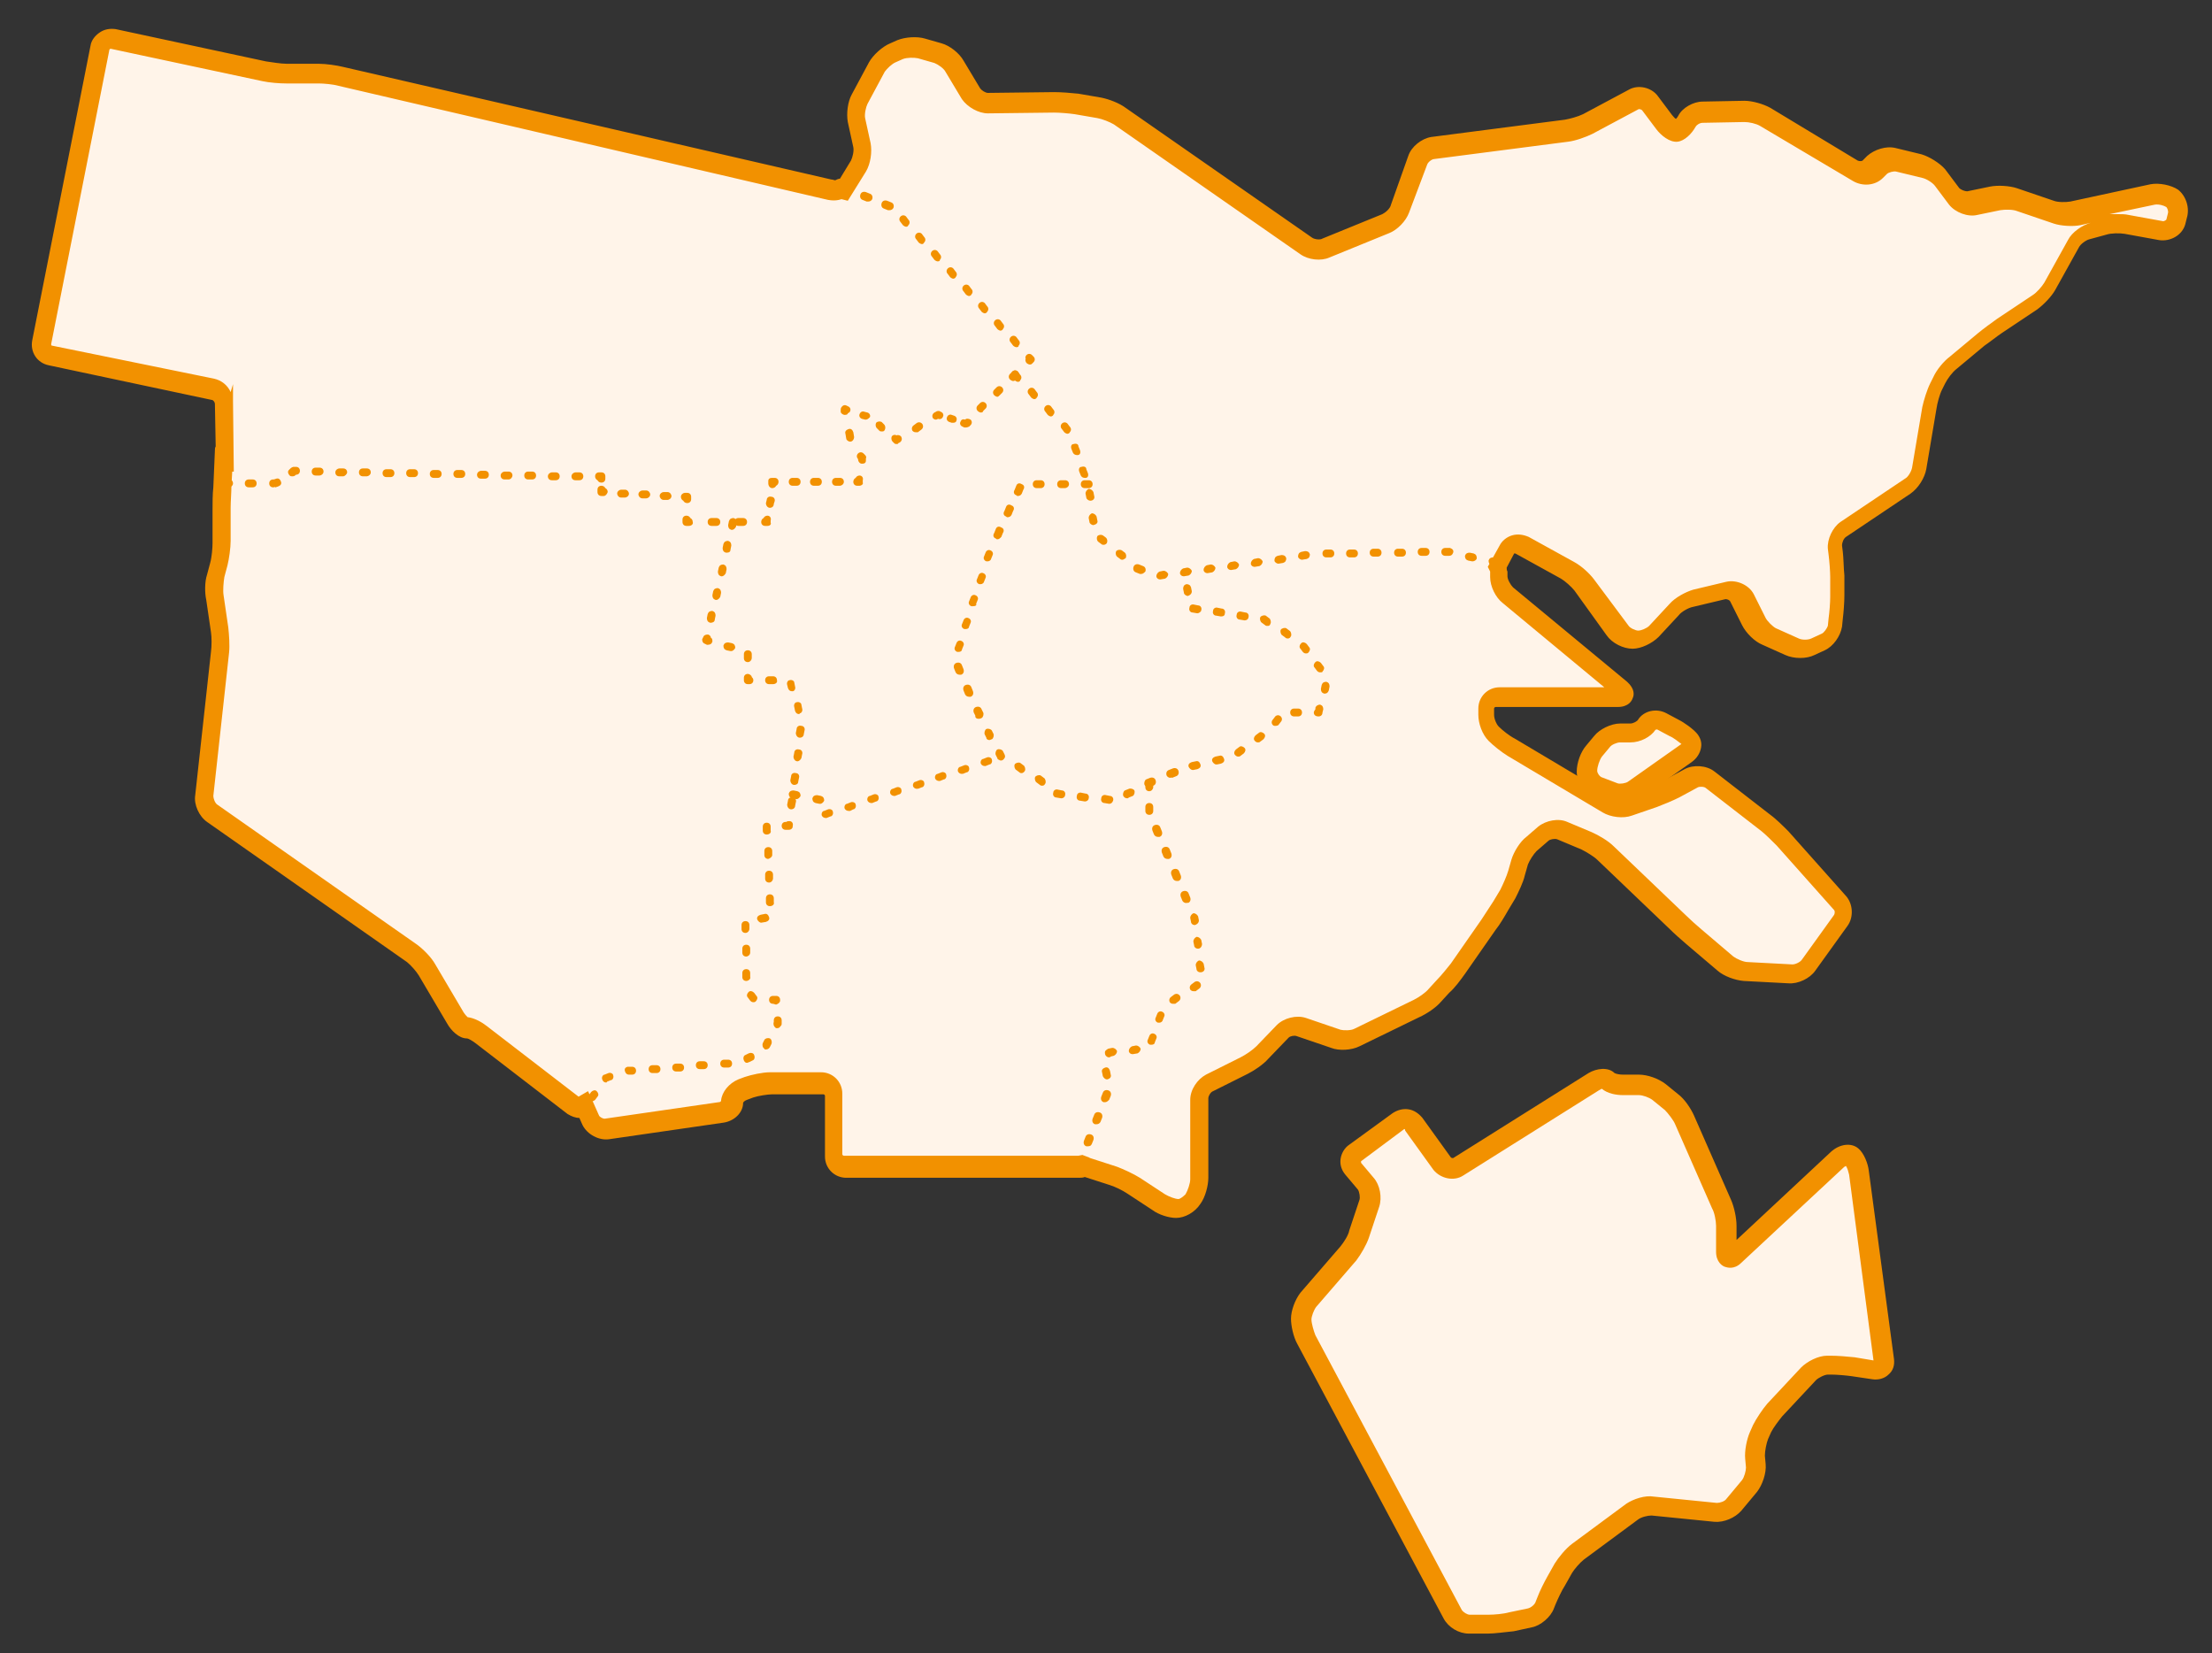 <?xml version="1.0" encoding="utf-8"?>
<!-- Generator: Adobe Illustrator 21.0.0, SVG Export Plug-In . SVG Version: 6.00 Build 0)  -->
<svg version="1.1" id="Laag_1" xmlns="http://www.w3.org/2000/svg" xmlns:xlink="http://www.w3.org/1999/xlink" x="0px" y="0px"
	 viewBox="0 0 281 210" style="enable-background:new 0 0 281 210;" xml:space="preserve">
<rect x="0" y="0" width="281" height="210" fill="#333333" stroke="none"/>
<style type="text/css">
	.st0{fill:#FFF4E9;}
	.st1{fill:#F29100;}
</style>
<g>
	<g>
		<g>
			<path class="st0" d="M275.9,25.3c-0.6-0.4-1.7-0.7-2.5-0.5L263.2,27c-0.8,0.2-2,0.1-2.8-0.2l-4.7-1.6c-0.7-0.3-2-0.3-2.8-0.1
				l-2.9,0.6c-0.8,0.2-1.8-0.2-2.3-0.8l-1.8-2.4c-0.5-0.6-1.5-1.3-2.3-1.5l-3.3-0.8c-0.8-0.2-1.9,0.1-2.4,0.6l-0.5,0.5
				c-0.6,0.5-1.6,0.7-2.3,0.3l-11.1-6.7c-0.7-0.4-1.9-0.7-2.7-0.7l-5.3,0.1c-0.8,0-1.7,0.5-2,1.2c-0.3,0.6-0.9,1.2-1.3,1.2
				s-1.1-0.5-1.6-1.1l-1.8-2.4c-0.5-0.6-1.4-0.8-2.1-0.5l-5.8,3.1c-0.7,0.4-1.9,0.8-2.7,0.9l-17,2.2c-0.8,0.1-1.6,0.8-1.9,1.5
				l-2.2,6.2c-0.3,0.7-1.1,1.6-1.8,1.9l-7.6,3.1c-0.7,0.3-1.9,0.2-2.5-0.3l-23.7-16.5c-0.6-0.5-1.8-0.9-2.6-1l-2.9-0.5
				c-0.8-0.1-2.1-0.2-2.9-0.2l-8.4,0.1c-0.8,0-1.8-0.5-2.2-1.2l-2.1-3.5c-0.4-0.7-1.3-1.4-2.1-1.6L117,6.2c-0.8-0.2-2-0.2-2.7,0.1
				l-0.9,0.4c-0.7,0.3-1.6,1.1-2,1.8l-2.2,4.1c-0.4,0.7-0.6,1.9-0.4,2.7l0.7,3.2c0.2,0.8,0,2-0.4,2.6l-1.8,2.9
				c-0.4-0.1-0.6-0.1-0.6,0c0,0.2-0.6,0.2-1.4,0l-62-14.3c-0.8-0.2-2-0.3-2.8-0.3h-4.1c-0.8,0-2.1-0.1-2.8-0.3L14.4,4.9
				c-0.8-0.2-1.5,0.3-1.7,1.1L5.3,43.5c-0.2,0.8,0.4,1.5,1.1,1.7L27,49.4c0.8,0.2,1.4,0.9,1.4,1.7l0.1,8.9l0-3.3
				c0,0.1-0.1,0.2-0.1,0.4l-0.2,4.7c0,0.8-0.1,2.1-0.1,2.9v4.2c0,0.8-0.1,2.1-0.3,2.8l-0.4,1.5c-0.2,0.8-0.2,2-0.1,2.8l0.6,4.1
				c0.1,0.8,0.1,2.1,0.1,2.8l-2,18.2c-0.1,0.8,0.4,1.8,1,2.3l25.4,17.8c0.6,0.5,1.5,1.4,1.9,2.1l3.6,6.1c0.4,0.7,1,1.2,1.4,1.2
				s1.2,0.4,1.8,0.9l11.7,9c0.4,0.3,1,0.4,1.4,0.1l0.9,1.8c0.3,0.7,1.2,1.2,2,1.1l14.5-2.1c0.8-0.1,1.4-0.7,1.4-1.3
				c0-0.6,0.6-1.3,1.4-1.6l0.8-0.3c0.7-0.3,2-0.5,2.8-0.5h6.5c0.8,0,1.4,0.6,1.4,1.4v7.7c0,0.8,0.6,1.4,1.4,1.4H137
				c0.3,0,0.6-0.1,0.8-0.2c0.1,0,0.2,0.1,0.3,0.1l3.4,1.1c0.7,0.2,1.9,0.8,2.6,1.2l3.2,2.1c0.7,0.4,1.7,0.8,2.3,0.8s1.5-0.5,1.9-1.2
				l0,0c0.4-0.7,0.8-1.8,0.8-2.6v-10.1c0-0.8,0.6-1.7,1.3-2.1l4.4-2.2c0.7-0.3,1.7-1.1,2.3-1.7l2.6-2.7c0.6-0.6,1.6-0.8,2.4-0.6
				l4.4,1.5c0.7,0.3,1.9,0.2,2.7-0.2l7.6-3.7c0.7-0.3,1.7-1.1,2.3-1.6l1.1-1.2c0.6-0.6,1.4-1.6,1.8-2.2l3.9-5.6
				c0.4-0.6,1.1-1.7,1.5-2.4l0.9-1.5c0.4-0.7,0.9-1.9,1.1-2.6l0.4-1.4c0.2-0.8,0.9-1.8,1.5-2.3l1.5-1.3c0.6-0.5,1.7-0.7,2.4-0.4
				l3.1,1.3c0.7,0.3,1.8,1,2.4,1.5l9.1,8.7c0.6,0.5,1.5,1.4,2.1,1.9l4,3.4c0.6,0.5,1.7,1,2.5,1l5.7,0.3c0.8,0,1.8-0.4,2.3-1.1
				l4.1-5.7c0.5-0.6,0.4-1.6-0.1-2.2l-7.3-8.2c-0.5-0.6-1.5-1.5-2.1-1.9l-7.1-5.5c-0.6-0.5-1.7-0.6-2.4-0.2l-2.4,1.3
				c-0.7,0.4-1.9,0.9-2.6,1.1l-3.2,1.1c-0.7,0.3-1.9,0.1-2.6-0.3l-12.1-7.2c-0.7-0.4-1.7-1.2-2.2-1.7c-0.5-0.5-1-1.6-1-2.4v-0.8
				c0-0.8,0.6-1.4,1.4-1.4h15.4c0.8,0,0.9-0.4,0.3-0.9l-14.5-12c-0.6-0.5-1.1-1.6-1.1-2.4l0-0.6c0-0.2-0.1-0.4-0.2-0.6l1.2-2.2
				c0.4-0.7,1.3-0.9,1.9-0.6l5.8,3.2c0.7,0.4,1.6,1.2,2.1,1.8l4.4,5.9c0.5,0.6,1.5,1.2,2.2,1.2c0.8,0,1.8-0.5,2.4-1.1l2.6-2.8
				c0.5-0.6,1.6-1.2,2.4-1.4l4.2-1c0.8-0.2,1.7,0.2,2,0.9l1.5,3c0.4,0.7,1.2,1.5,2,1.9l2.9,1.3c0.7,0.3,1.9,0.3,2.6,0l1.3-0.6
				c0.7-0.3,1.4-1.2,1.5-2l0.1-1c0.1-0.8,0.2-2.1,0.2-2.9l0-2.5c0-0.8-0.1-2.1-0.2-2.9l-0.1-0.8c-0.1-0.8,0.4-1.8,1.1-2.2l8.2-5.5
				c0.7-0.4,1.3-1.4,1.4-2.2l1.3-7.7c0.1-0.8,0.5-2,0.9-2.7l0.4-0.8c0.3-0.7,1.1-1.7,1.7-2.2l3.6-3c0.6-0.5,1.6-1.3,2.3-1.7l4.5-3
				c0.7-0.4,1.5-1.4,1.9-2.1l3-5.4c0.4-0.7,1.3-1.4,2.1-1.6l2.2-0.6c0.8-0.2,2-0.2,2.8-0.1l4.4,0.8c0.8,0.1,1.6-0.4,1.8-1.1l0.2-0.8
				C276.8,26.7,276.5,25.8,275.9,25.3z"/>
			<path class="st1" d="M149.4,154.7c-0.9,0-2.2-0.4-3-1l-3.2-2.1c-0.6-0.4-1.6-0.9-2.3-1.1l-3.1-1c-0.2,0.1-0.5,0.1-0.8,0.1h-29.5
				c-1.5,0-2.7-1.2-2.7-2.7v-7.7c0-0.1-0.1-0.2-0.2-0.2h-6.5c-0.6,0-1.8,0.2-2.4,0.4l-0.8,0.3c-0.3,0.1-0.5,0.3-0.5,0.4
				c0,1.2-1.1,2.3-2.5,2.5l-14.5,2.1c-1.3,0.2-2.8-0.6-3.4-1.8l-0.4-0.9c-0.5,0-1-0.2-1.5-0.5l-11.7-9c-0.4-0.3-0.9-0.6-1.1-0.6
				c-1,0-2-1-2.5-1.9l-3.6-6.1c-0.3-0.5-1-1.3-1.5-1.7l-25.4-17.8c-1-0.7-1.7-2.2-1.5-3.4l2-18.2c0.1-0.7,0.1-1.9,0-2.5l-0.6-4.1
				C26,75.3,26,73.9,26.3,73l0.4-1.5c0.2-0.7,0.3-1.9,0.3-2.5v-4.2c0-0.8,0-2.1,0.1-2.9l0.2-4.7c0-0.2,0-0.3,0.1-0.5l-0.1-5.4
				c0-0.2-0.2-0.5-0.4-0.5L6.2,46.4c-1.5-0.3-2.4-1.7-2.1-3.2l7.4-37.4c0.1-0.7,0.6-1.3,1.2-1.7c0.6-0.4,1.3-0.5,2-0.4l19.1,4.1
				c0.7,0.1,1.9,0.3,2.6,0.3h4.1c0.9,0,2.3,0.2,3.1,0.4l62,14.3c0.2,0,0.4,0.1,0.5,0.1c0.2-0.1,0.4-0.2,0.6-0.2l1.4-2.3
				c0.2-0.4,0.4-1.2,0.3-1.7l-0.7-3.2c-0.2-1.1,0-2.6,0.5-3.5l2.2-4.1c0.5-0.9,1.7-2,2.7-2.4l0.9-0.4c1-0.4,2.5-0.5,3.5-0.2l2.1,0.6
				c1.1,0.3,2.3,1.3,2.8,2.2l2.1,3.5c0.2,0.3,0.7,0.6,1,0.6c0,0,0,0,0,0l8.4-0.1c0.9,0,2.2,0.1,3.1,0.2l2.9,0.5
				c1,0.2,2.3,0.7,3.1,1.3l23.7,16.5c0.3,0.2,1,0.3,1.3,0.1l7.6-3.1c0.4-0.2,1-0.7,1.1-1.2l2.2-6.2c0.4-1.2,1.7-2.2,2.9-2.4l17-2.2
				c0.6-0.1,1.7-0.4,2.3-0.7l5.8-3.1c1.2-0.7,2.9-0.3,3.7,0.8l1.8,2.4c0.2,0.2,0.3,0.4,0.5,0.5c0.1-0.1,0.2-0.2,0.3-0.4
				c0.5-1,1.9-1.8,3.1-1.8l5.3-0.1c0,0,0,0,0,0c1,0,2.4,0.4,3.3,0.9l11.1,6.7c0.2,0.1,0.6,0.1,0.7-0.1l0.5-0.5
				c0.9-0.8,2.4-1.3,3.6-1l3.3,0.8c1,0.3,2.3,1.1,3,1.9l1.8,2.4c0.2,0.2,0.7,0.4,1,0.4l2.9-0.6c1-0.2,2.5-0.1,3.4,0.2l4.7,1.6
				c0.5,0.2,1.5,0.2,2.1,0.1l10.2-2.2c1.1-0.2,2.6,0.1,3.5,0.7c1,0.8,1.5,2.3,1.1,3.6l-0.2,0.8c-0.4,1.4-1.9,2.2-3.3,2l-4.4-0.8
				c-0.6-0.1-1.7-0.1-2.3,0.1l-2.2,0.6c-0.4,0.1-1.1,0.6-1.3,1l-3,5.4c-0.5,0.9-1.5,1.9-2.3,2.5l-4.5,3c-0.6,0.4-1.6,1.2-2.2,1.6
				l-3.6,3c-0.5,0.4-1.1,1.2-1.4,1.8l-0.4,0.8c-0.3,0.6-0.6,1.7-0.7,2.4l-1.3,7.7c-0.2,1.1-1,2.4-2,3.1l-8.2,5.5
				c-0.3,0.2-0.5,0.7-0.5,1.1l0.1,0.8c0.1,0.8,0.1,2.1,0.2,3l0,2.5c0,0.9-0.1,2.2-0.2,3l-0.1,1c-0.2,1.2-1.1,2.5-2.2,3l-1.3,0.6
				c-1,0.5-2.6,0.5-3.7,0l-2.9-1.3c-1-0.4-2.1-1.5-2.6-2.5l-1.5-3c-0.1-0.2-0.4-0.3-0.6-0.3l-4.2,1c-0.5,0.1-1.4,0.6-1.7,1l-2.6,2.8
				c-0.8,0.8-2.2,1.5-3.3,1.5c-1.2,0-2.6-0.7-3.3-1.7L200,75c-0.4-0.5-1.2-1.2-1.7-1.5l-5.8-3.2c0,0-0.1,0-0.1,0c0,0-0.1,0-0.1,0.1
				l-0.9,1.7c0,0.2,0,0.3,0.1,0.5l0,0.6c0,0.4,0.4,1.1,0.7,1.4l14.5,12c1,0.9,0.9,1.7,0.7,2.1c-0.1,0.3-0.5,1.1-1.9,1.1H190
				c-0.1,0-0.2,0.1-0.2,0.2v0.8c0,0.5,0.3,1.2,0.6,1.5c0.5,0.5,1.4,1.2,2,1.5l12.1,7.2c0.4,0.2,1.1,0.3,1.5,0.2l3.2-1.1
				c0.7-0.2,1.8-0.7,2.4-1.1l2.4-1.3c1.1-0.6,2.8-0.5,3.8,0.3l7.1,5.5c0.7,0.5,1.7,1.5,2.3,2.1l7.3,8.2c0.9,1,1,2.7,0.2,3.8
				l-4.1,5.7c-0.7,1-2.2,1.7-3.4,1.6l-5.7-0.3c-1.1-0.1-2.5-0.6-3.3-1.3l-4-3.4c-0.6-0.5-1.6-1.4-2.2-2l-9.1-8.7
				c-0.4-0.4-1.4-1-2-1.3l-3.1-1.3c-0.3-0.1-0.9,0-1.1,0.2l-1.5,1.3c-0.4,0.4-0.9,1.2-1.1,1.7l-0.4,1.4c-0.2,0.9-0.8,2.1-1.2,2.9
				l-0.9,1.5c-0.4,0.7-1.1,1.9-1.6,2.5l-3.9,5.6c-0.5,0.7-1.3,1.8-2,2.4l-1.1,1.2c-0.6,0.7-1.8,1.5-2.7,1.9l-7.6,3.7
				c-1,0.5-2.6,0.6-3.6,0.2l-4.4-1.5c-0.3-0.1-0.8,0-1,0.2l-2.6,2.7c-0.6,0.7-1.8,1.5-2.6,1.9l-4.4,2.2c-0.3,0.1-0.6,0.6-0.6,0.9
				v10.1c0,1-0.4,2.5-1,3.3l0,0C151.8,154,150.5,154.7,149.4,154.7z M137.5,146.7l0.8,0.3c0.1,0,0.1,0.1,0.2,0.1l3.4,1.1
				c0.8,0.3,2.1,0.9,2.9,1.4l3.2,2.1c0.5,0.3,1.3,0.6,1.7,0.6c0.2,0,0.6-0.3,0.9-0.6l0,0c0.3-0.5,0.6-1.4,0.6-1.9v-10.1
				c0-1.3,0.9-2.6,2-3.2l4.4-2.2c0.6-0.3,1.5-0.9,2-1.4l2.6-2.7c0.9-0.9,2.5-1.3,3.7-0.9l4.4,1.5c0.4,0.1,1.3,0.1,1.7-0.1l7.6-3.7
				c0.6-0.3,1.5-0.9,1.9-1.4l1.1-1.2c0.5-0.5,1.3-1.5,1.7-2l3.9-5.6c0.4-0.6,1.1-1.7,1.5-2.3l0.9-1.5c0.3-0.6,0.8-1.7,1-2.4l0.4-1.4
				c0.3-1,1.1-2.3,1.9-2.9l1.5-1.3c1-0.8,2.6-1.1,3.7-0.6l3.1,1.3c0.9,0.4,2.1,1.1,2.8,1.8l9.1,8.7c0.5,0.5,1.5,1.4,2.1,1.9l4,3.4
				c0.4,0.3,1.3,0.7,1.8,0.7l5.7,0.3c0.4,0,1-0.3,1.2-0.6l4.1-5.7c0.1-0.2,0.1-0.5,0-0.6l-7.3-8.2c-0.5-0.5-1.4-1.4-1.9-1.8
				l-7.1-5.5c-0.2-0.2-0.8-0.2-1-0.1l-2.4,1.3c-0.8,0.4-2,0.9-2.8,1.2l-3.2,1.1c-1.1,0.4-2.7,0.2-3.7-0.4l-12.1-7.2
				c-0.8-0.5-1.8-1.3-2.4-1.9c-0.8-0.8-1.3-2.2-1.3-3.3v-0.8c0-1.5,1.2-2.7,2.7-2.7h13.3l-12.9-10.7c-0.9-0.7-1.6-2.1-1.6-3.3l0-0.6
				c0,0,0-0.1,0-0.1l-0.3-0.6l1.5-2.7c0.3-0.6,0.9-1.1,1.6-1.3c0.7-0.2,1.4-0.1,2.1,0.2l5.8,3.2c0.9,0.5,1.9,1.4,2.5,2.2l4.4,5.9
				c0.2,0.3,0.9,0.6,1.2,0.6c0.4,0,1.1-0.3,1.4-0.6l2.6-2.8c0.7-0.8,2-1.5,3-1.8l4.2-1c1.3-0.3,2.9,0.4,3.5,1.6l1.5,3
				c0.2,0.4,0.9,1.1,1.3,1.3l2.9,1.3c0.4,0.2,1.2,0.2,1.6,0l1.3-0.6c0.3-0.1,0.7-0.7,0.8-1l0.1-1c0.1-0.7,0.2-1.9,0.2-2.7l0-2.5
				c0-0.7-0.1-2-0.2-2.8l-0.1-0.8c-0.1-1.2,0.6-2.7,1.6-3.4l8.2-5.5c0.4-0.2,0.8-0.9,0.9-1.4l1.3-7.7c0.2-0.9,0.6-2.2,1-3l0.4-0.8
				c0.4-0.9,1.3-2,2.1-2.6l3.6-3c0.6-0.5,1.7-1.3,2.4-1.8l4.5-3c0.5-0.3,1.2-1.1,1.5-1.6l3-5.4c0.5-1,1.8-1.9,2.9-2.2l1.3-0.3
				l-2.6,0.6c-1,0.2-2.5,0.1-3.4-0.2l-4.7-1.6c-0.5-0.2-1.5-0.2-2.1-0.1l-2.9,0.6c-1.2,0.3-2.8-0.3-3.6-1.3l-1.8-2.4
				c-0.3-0.4-1.1-0.9-1.6-1l-3.3-0.8c-0.3-0.1-1,0.1-1.2,0.3l-0.5,0.5c-1,1-2.6,1.1-3.8,0.4L223.6,16c-0.5-0.3-1.4-0.5-2-0.5
				c0,0,0,0,0,0l-5.3,0.1c-0.4,0-0.8,0.3-0.9,0.5c-0.5,0.9-1.4,1.8-2.3,1.9c-1,0.1-2.1-0.8-2.7-1.6l-1.8-2.4
				c-0.1-0.1-0.4-0.2-0.5-0.1l-5.8,3.1c-0.8,0.4-2.2,0.9-3.1,1l-17,2.2c-0.3,0-0.8,0.4-0.9,0.7L179,27c-0.4,1.1-1.5,2.2-2.5,2.6
				l-7.6,3.1c-1.1,0.5-2.7,0.3-3.7-0.4l-23.7-16.5c-0.5-0.3-1.5-0.7-2.1-0.8l-2.9-0.5c-0.7-0.1-1.9-0.2-2.6-0.2l-8.4,0.1
				c-1.2,0-2.6-0.8-3.3-1.8l-2.1-3.5c-0.2-0.4-0.9-0.9-1.4-1.1l-2.1-0.6c-0.5-0.1-1.4-0.1-1.9,0.1l-0.9,0.4
				c-0.5,0.2-1.1,0.8-1.4,1.2l-2.2,4.1c-0.2,0.4-0.4,1.3-0.3,1.8l0.7,3.2c0.2,1.1,0,2.6-0.6,3.6l-2.3,3.7l-0.8-0.2
				c-0.3,0.1-1,0.3-2.1,0L43,10.9c-0.7-0.2-1.9-0.3-2.5-0.3h-4.1c-0.9,0-2.2-0.1-3.1-0.3L14.1,6.2c0,0-0.1,0-0.1,0
				c0,0-0.1,0.1-0.1,0.1L6.5,43.7c0,0.1,0,0.2,0.1,0.2l20.6,4.2c0.9,0.2,1.7,0.8,2.1,1.7l0.3-1l0,2.2c0,0,0,0,0,0l0.1,8.9l-0.2,0
				l-0.1,1.8c0,0.8-0.1,2-0.1,2.8v4.2c0,0.9-0.2,2.3-0.4,3.1l-0.4,1.5c-0.1,0.6-0.2,1.7-0.1,2.3l0.6,4.1c0.1,0.9,0.2,2.3,0.1,3.2
				l-2,18.2c0,0.3,0.2,0.9,0.5,1.1l25.4,17.8c0.8,0.6,1.8,1.6,2.3,2.5l3.6,6.1c0.2,0.3,0.4,0.5,0.5,0.6c0.9,0.1,1.9,0.7,2.4,1.1
				l11.7,9l1.2-0.7l0.6,1.3l0.8,1.8c0.1,0.2,0.5,0.4,0.7,0.4l14.5-2.1c0.2,0,0.3-0.1,0.3-0.2c0.1-1.1,1-2.2,2.2-2.7l0.8-0.3
				c0.9-0.3,2.3-0.6,3.2-0.6h6.5c1.5,0,2.7,1.2,2.7,2.7v7.7c0,0.1,0.1,0.2,0.2,0.2H137L137.5,146.7z M94.4,140.3L94.4,140.3
				L94.4,140.3z M59.4,132C59.4,132,59.4,132,59.4,132C59.4,132,59.4,132,59.4,132z M59.6,129.5L59.6,129.5L59.6,129.5z M269,27.2
				c0.5,0,1,0,1.4,0.1l4.4,0.8c0.1,0,0.3-0.1,0.4-0.2l0.2-0.8c0.1-0.3-0.1-0.7-0.2-0.8l0,0c-0.3-0.2-1-0.4-1.5-0.3l-5.7,1.2
				C268.3,27.2,268.6,27.2,269,27.2z M107.9,23.9C107.9,23.9,107.9,23.9,107.9,23.9C107.9,23.9,107.9,23.9,107.9,23.9z M105.4,23.9
				C105.4,23.9,105.4,23.9,105.4,23.9C105.4,23.9,105.4,23.9,105.4,23.9z M105.4,23.9L105.4,23.9L105.4,23.9z"/>
		</g>
		<g>
			<path class="st0" d="M236,148.9c-0.1-0.8-0.5-1.7-0.9-2.1c-0.4-0.3-1.2-0.2-1.8,0.3l-13.1,12.2c-0.6,0.5-1,0.3-1-0.5v-3.3
				c0-0.8-0.3-2-0.6-2.8l-4.7-10.7c-0.3-0.7-1.1-1.7-1.7-2.2l-1.6-1.3c-0.6-0.5-1.7-0.9-2.5-0.9l-2,0c-0.8,0-1.7-0.2-2-0.6
				s-1.1-0.2-1.8,0.2l-17.2,10.8c-0.7,0.4-1.6,0.2-2-0.4l-3.6-5c-0.5-0.6-1.4-0.8-2-0.3l-5.5,4c-0.6,0.5-0.7,1.4-0.2,2l1.6,1.9
				c0.5,0.6,0.7,1.7,0.5,2.5l-1.3,3.9c-0.2,0.7-0.9,1.9-1.4,2.5l-5.1,5.9c-0.5,0.6-0.9,1.7-0.9,2.4s0.3,1.9,0.7,2.6l18.6,34.9
				c0.4,0.7,1.3,1.3,2.1,1.3h2.4c0.8,0,2.1-0.1,2.8-0.3l2.3-0.5c0.8-0.2,1.6-0.9,1.9-1.7l0.2-0.5c0.3-0.7,0.9-1.9,1.3-2.6l0.9-1.6
				c0.4-0.7,1.2-1.6,1.9-2.1l6.9-5.1c0.6-0.5,1.8-0.8,2.6-0.7l8,0.8c0.8,0.1,1.8-0.4,2.3-1l2-2.4c0.5-0.6,0.9-1.8,0.8-2.5l-0.1-1.1
				c-0.1-0.8,0.1-2,0.5-2.7l0.4-0.9c0.3-0.7,1-1.8,1.6-2.3l4.3-4.6c0.5-0.6,1.6-1.1,2.4-1.1l0.4,0c0.8,0,2.1,0.1,2.8,0.2l2.7,0.4
				c0.8,0.1,1.3-0.4,1.2-1.2L236,148.9z"/>
			<path class="st1" d="M189,207.5h-2.4c-1.3,0-2.6-0.8-3.2-1.9l-18.6-34.9c-0.5-0.9-0.8-2.3-0.8-3.2c0-1,0.5-2.4,1.2-3.3l5.1-5.9
				c0.4-0.5,1-1.4,1.1-2l1.3-3.9c0.1-0.3,0-1-0.2-1.3l-1.6-1.9c-0.5-0.6-0.7-1.3-0.6-2c0.1-0.7,0.5-1.4,1.1-1.8l5.5-4
				c0.6-0.4,1.3-0.6,2-0.5c0.7,0.1,1.3,0.5,1.8,1.1l3.6,5c0.1,0.1,0.2,0.1,0.3,0.1l17.2-10.8c1-0.6,2.5-0.8,3.3,0
				c0.2,0.1,0.6,0.2,1.1,0.2l2,0c1.1,0,2.5,0.5,3.4,1.2l1.6,1.3c0.8,0.6,1.6,1.8,2,2.7l4.7,10.7c0.4,0.9,0.7,2.3,0.7,3.3v1.8
				l12-11.2c1.1-1,2.6-1.2,3.5-0.4c0.7,0.6,1.2,1.9,1.3,2.8l3.2,23.9c0.1,0.8-0.1,1.5-0.7,2c-0.5,0.5-1.3,0.7-2,0.6l-2.7-0.4
				c-0.7-0.1-1.9-0.2-2.6-0.2l-0.4,0c-0.4,0-1.2,0.4-1.5,0.7l-4.3,4.6c-0.4,0.5-1.1,1.4-1.4,2l-0.4,0.9c-0.2,0.5-0.4,1.5-0.4,2.1
				l0.1,1.1c0.1,1.1-0.4,2.6-1.1,3.5l-2,2.4c-0.8,0.9-2.2,1.5-3.4,1.4l-8-0.8c-0.5,0-1.3,0.2-1.7,0.5l-6.9,5.1
				c-0.5,0.4-1.2,1.2-1.5,1.7l-0.9,1.6c-0.4,0.6-0.9,1.7-1.2,2.4l-0.2,0.5c-0.4,1.1-1.7,2.2-2.8,2.4l-2.3,0.5
				C191.2,207.3,189.9,207.5,189,207.5z M178.4,143.4C178.3,143.4,178.3,143.4,178.4,143.4l-5.5,4.1c0,0,0,0,0,0.1c0,0,0,0.1,0,0.1
				l1.6,1.9c0.8,0.9,1.1,2.5,0.7,3.7l-1.3,3.9c-0.3,0.9-1,2.1-1.6,2.9l-5.1,5.9c-0.3,0.4-0.6,1.2-0.6,1.6c0,0.5,0.3,1.5,0.5,2
				l18.6,34.9c0.2,0.3,0.7,0.6,1,0.6h2.4c0.7,0,1.9-0.1,2.6-0.3l2.4-0.5c0.4-0.1,0.9-0.5,1-0.9l0.2-0.5c0.3-0.8,0.9-2,1.3-2.7
				l0.9-1.6c0.5-0.8,1.4-1.9,2.2-2.5l6.9-5.1c0.9-0.6,2.4-1.1,3.5-0.9l8,0.8c0.4,0,1-0.2,1.2-0.5l2-2.4c0.3-0.4,0.5-1.2,0.5-1.6
				l-0.1-1.1c-0.1-1,0.2-2.5,0.6-3.4l0.4-0.9c0.4-0.8,1.2-2,1.8-2.7l4.3-4.6c0.8-0.8,2.2-1.5,3.3-1.5l0.4,0c0.9,0,2.2,0.1,3.1,0.2
				l2.4,0.4l-3.1-23.6c-0.1-0.4-0.2-0.8-0.4-1.1c-0.1,0-0.1,0.1-0.2,0.1l-13.1,12.2c-0.9,0.9-1.8,0.6-2.1,0.5
				c-0.3-0.1-1.1-0.6-1.1-1.9v-3.3c0-0.6-0.2-1.7-0.5-2.2l-4.7-10.7c-0.2-0.5-0.9-1.4-1.3-1.8l-1.6-1.3c-0.4-0.3-1.2-0.6-1.7-0.6
				l-2,0c-0.9,0-2-0.2-2.7-0.8c-0.1,0-0.2,0.1-0.4,0.2l-17.2,10.8c-1.2,0.8-2.9,0.4-3.8-0.7l-3.6-5
				C178.5,143.4,178.4,143.4,178.4,143.4C178.4,143.4,178.4,143.4,178.4,143.4z"/>
		</g>
		<g>
			<path class="st0" d="M212.6,92.4l-1.5-0.8c-0.7-0.4-1.6-0.2-1.9,0.4c-0.4,0.6-1.3,1.1-2.1,1.1h-1.3c-0.8,0-1.8,0.5-2.3,1.1
				l-1,1.2c-0.5,0.6-0.9,1.8-0.9,2.6c0,0.8,0.6,1.7,1.3,2l2.1,0.8c0.7,0.3,1.9,0.1,2.5-0.3l6.8-4.8c0.6-0.5,0.8-1.2,0.4-1.7
				C214.2,93.4,213.3,92.7,212.6,92.4z"/>
			<path class="st1" d="M205.8,102.1c-0.5,0-0.9-0.1-1.3-0.2l-2.1-0.8c-1.2-0.5-2.1-1.8-2.1-3.1c0-1.1,0.5-2.5,1.2-3.3l1-1.2
				c0.7-0.9,2.2-1.6,3.3-1.6h1.3c0.4,0,0.9-0.3,1-0.5c0.7-1.1,2.3-1.5,3.6-0.8l1.5,0.8c0.8,0.4,1.9,1.2,2.4,1.8
				c0.4,0.5,0.6,1.1,0.5,1.7c-0.1,0.7-0.5,1.4-1.2,1.9l-6.8,4.8C207.6,101.9,206.7,102.1,205.8,102.1z M205.8,94.3
				c-0.4,0-1.1,0.3-1.3,0.6l-1,1.2c-0.3,0.4-0.6,1.3-0.6,1.8c0,0.3,0.3,0.7,0.5,0.8l2.1,0.8c0.3,0.1,1,0,1.3-0.2l6.8-4.8
				c-0.4-0.3-1-0.8-1.5-1l-1.5-0.8c-0.1-0.1-0.3,0-0.3,0c-0.6,0.9-1.9,1.6-3.2,1.6H205.8z"/>
		</g>
	</g>
	<g>
		<path class="st1" d="M107.5,24.5c-0.1,0-0.1,0-0.2,0l-0.2-0.1c-0.3-0.1-0.4-0.4-0.3-0.7c0.1-0.3,0.4-0.4,0.7-0.3l0.2,0.1
			c0.3,0.1,0.4,0.4,0.3,0.7C107.9,24.4,107.7,24.5,107.5,24.5z"/>
		<path class="st1" d="M129.1,44.1c-0.1,0-0.3-0.1-0.4-0.2l-0.3-0.4c-0.2-0.2-0.2-0.5,0-0.7c0.2-0.2,0.5-0.2,0.7,0l0.3,0.4
			c0.2,0.2,0.2,0.5,0,0.7C129.4,44.1,129.2,44.1,129.1,44.1z M127.1,42c-0.1,0-0.3-0.1-0.4-0.2l-0.3-0.4c-0.2-0.2-0.2-0.5,0-0.7
			c0.2-0.2,0.5-0.2,0.7,0l0.3,0.4c0.2,0.2,0.2,0.5,0,0.7C127.4,41.9,127.2,42,127.1,42z M125.1,39.8c-0.1,0-0.3-0.1-0.4-0.2
			l-0.3-0.4c-0.2-0.2-0.2-0.5,0-0.7c0.2-0.2,0.5-0.2,0.7,0l0.3,0.4c0.2,0.2,0.2,0.5,0,0.7C125.4,39.7,125.2,39.8,125.1,39.8z
			 M123.1,37.6c-0.1,0-0.3-0.1-0.4-0.2l-0.3-0.4c-0.2-0.2-0.2-0.5,0-0.7c0.2-0.2,0.5-0.2,0.7,0l0.3,0.4c0.2,0.2,0.2,0.5,0,0.7
			C123.4,37.5,123.2,37.6,123.1,37.6z M121.1,35.4c-0.1,0-0.3-0.1-0.4-0.2l-0.3-0.4c-0.2-0.2-0.2-0.5,0-0.7c0.2-0.2,0.5-0.2,0.7,0
			l0.3,0.4c0.2,0.2,0.2,0.5,0,0.7C121.4,35.3,121.2,35.4,121.1,35.4z M119.1,33.2c-0.1,0-0.3-0.1-0.4-0.2l-0.3-0.4
			c-0.2-0.2-0.2-0.5,0-0.7c0.2-0.2,0.5-0.2,0.7,0l0.3,0.4c0.2,0.2,0.2,0.5,0,0.7C119.4,33.2,119.2,33.2,119.1,33.2z M117.1,31
			c-0.1,0-0.3-0.1-0.4-0.2l-0.3-0.4c-0.2-0.2-0.2-0.5,0-0.7c0.2-0.2,0.5-0.2,0.7,0l0.3,0.4c0.2,0.2,0.2,0.5,0,0.7
			C117.3,31,117.2,31,117.1,31z M115.1,28.8c-0.1,0-0.3-0.1-0.4-0.2l-0.3-0.4c-0.2-0.2-0.2-0.5,0-0.7c0.2-0.2,0.5-0.2,0.7,0l0.3,0.4
			c0.2,0.2,0.2,0.5,0,0.7C115.3,28.8,115.2,28.8,115.1,28.8z M113,26.7c-0.1,0-0.1,0-0.2,0l-0.5-0.2c-0.3-0.1-0.4-0.4-0.3-0.7
			c0.1-0.3,0.4-0.4,0.7-0.3l0.5,0.2c0.3,0.1,0.4,0.4,0.3,0.7C113.4,26.6,113.2,26.7,113,26.7z M110.3,25.6c-0.1,0-0.1,0-0.2,0
			l-0.5-0.2c-0.3-0.1-0.4-0.4-0.3-0.7c0.1-0.3,0.4-0.4,0.7-0.3l0.5,0.2c0.3,0.1,0.4,0.4,0.3,0.7C110.7,25.5,110.5,25.6,110.3,25.6z"
			/>
		<path class="st1" d="M130.8,46.3c-0.1,0-0.3-0.1-0.4-0.2c-0.1-0.1-0.2-0.4-0.1-0.5c-0.1-0.2,0-0.4,0.1-0.5c0.2-0.2,0.5-0.2,0.7,0
			l0.2,0.2c0.2,0.2,0.2,0.5,0,0.7l-0.2,0.2C131,46.3,130.9,46.3,130.8,46.3z"/>
		<path class="st1" d="M124.6,52.4c-0.1,0-0.3-0.1-0.4-0.2c-0.2-0.2-0.2-0.5,0-0.7l0.3-0.3c0.2-0.2,0.5-0.2,0.7,0
			c0.2,0.2,0.2,0.5,0,0.7l-0.3,0.3C124.9,52.3,124.8,52.4,124.6,52.4z M126.7,50.4c-0.1,0-0.3-0.1-0.4-0.2c-0.2-0.2-0.2-0.5,0-0.7
			l0.3-0.3c0.2-0.2,0.5-0.2,0.7,0c0.2,0.2,0.2,0.5,0,0.7l-0.3,0.3C126.9,50.3,126.8,50.4,126.7,50.4z M128.7,48.4
			c-0.1,0-0.3-0.1-0.4-0.2c-0.2-0.2-0.2-0.5,0-0.7l0.3-0.3c0.2-0.2,0.5-0.2,0.7,0c0.2,0.2,0.2,0.5,0,0.7l-0.3,0.3
			C129,48.3,128.9,48.4,128.7,48.4z"/>
		<path class="st1" d="M122.7,54.3c-0.1,0-0.1,0-0.2,0l-0.2-0.1c-0.3-0.1-0.4-0.4-0.3-0.6c0.1-0.3,0.3-0.4,0.6-0.3
			c0.2-0.2,0.5-0.1,0.7,0c0.2,0.2,0.2,0.5,0,0.7l-0.2,0.2C123,54.2,122.9,54.3,122.7,54.3z"/>
		<path class="st1" d="M121.1,53.7c-0.1,0-0.1,0-0.2,0l-0.3-0.1c-0.3-0.1-0.4-0.4-0.3-0.6c0.1-0.3,0.4-0.4,0.6-0.3l0.3,0.1
			c0.3,0.1,0.4,0.4,0.3,0.6C121.5,53.6,121.3,53.7,121.1,53.7z"/>
		<path class="st1" d="M118.9,53.3c-0.2,0-0.3-0.1-0.4-0.2c-0.1-0.2-0.1-0.5,0.2-0.7l0.2-0.1c0.1-0.1,0.3-0.1,0.4-0.1l0.2,0.1
			c0.3,0.1,0.4,0.4,0.3,0.6c-0.1,0.3-0.4,0.4-0.6,0.3l0,0l0,0C119.1,53.2,119,53.3,118.9,53.3z"/>
		<path class="st1" d="M116.3,54.9c-0.2,0-0.3-0.1-0.4-0.2c-0.1-0.2-0.1-0.5,0.2-0.7l0.4-0.3c0.2-0.1,0.5-0.1,0.7,0.2
			c0.1,0.2,0.1,0.5-0.2,0.7l-0.4,0.3C116.5,54.9,116.4,54.9,116.3,54.9z"/>
		<path class="st1" d="M113.9,56.4c-0.1,0-0.2,0-0.3-0.1l-0.2-0.2c-0.2-0.2-0.2-0.5-0.1-0.7c0.2-0.2,0.4-0.2,0.6-0.1
			c0.2-0.1,0.5,0,0.6,0.2c0.1,0.2,0.1,0.5-0.2,0.7l-0.2,0.1C114.1,56.4,114,56.4,113.9,56.4z"/>
		<path class="st1" d="M112,54.8c-0.1,0-0.2,0-0.3-0.1l-0.3-0.3c-0.2-0.2-0.2-0.5-0.1-0.7c0.2-0.2,0.5-0.2,0.7-0.1l0.3,0.3
			c0.2,0.2,0.2,0.5,0.1,0.7C112.3,54.8,112.2,54.8,112,54.8z M110,53.3c0,0-0.1,0-0.1,0l-0.4-0.1c-0.3-0.1-0.4-0.4-0.3-0.6
			c0.1-0.3,0.4-0.4,0.6-0.3l0.4,0.1c0.3,0.1,0.4,0.4,0.3,0.6C110.4,53.1,110.2,53.3,110,53.3z"/>
		<path class="st1" d="M107.3,52.7c-0.2,0-0.5-0.2-0.5-0.4l0-0.2c0-0.2,0-0.3,0.2-0.5c0.1-0.1,0.3-0.2,0.5-0.1l0.2,0.1
			c0.3,0.1,0.4,0.4,0.3,0.6c0,0.1-0.1,0.2-0.3,0.3C107.7,52.6,107.6,52.7,107.3,52.7C107.4,52.7,107.4,52.7,107.3,52.7z"/>
		<path class="st1" d="M108,56.1c-0.2,0-0.5-0.2-0.5-0.4l-0.1-0.6c-0.1-0.3,0.1-0.5,0.4-0.6c0.3-0.1,0.5,0.1,0.6,0.4l0.1,0.6
			C108.5,55.8,108.3,56.1,108,56.1C108,56.1,108,56.1,108,56.1z"/>
		<path class="st1" d="M109.5,58.9C109.5,58.9,109.5,58.9,109.5,58.9c-0.3,0-0.5-0.3-0.5-0.6l0,0l0,0c-0.2-0.2-0.2-0.5,0-0.7
			c0.2-0.2,0.5-0.2,0.7,0l0.2,0.2c0.1,0.1,0.2,0.3,0.1,0.4l0,0.3C110,58.8,109.8,58.9,109.5,58.9z"/>
		<path class="st1" d="M109.2,61.7h-0.3c-0.3,0-0.5-0.2-0.5-0.5c0-0.2,0.1-0.4,0.3-0.5c0.1-0.2,0.3-0.3,0.5-0.3
			c0.3,0,0.5,0.3,0.4,0.6l0,0.3C109.7,61.5,109.4,61.7,109.2,61.7z"/>
		<path class="st1" d="M106.7,61.7h-0.5c-0.3,0-0.5-0.2-0.5-0.5c0-0.3,0.2-0.5,0.5-0.5h0.5c0.3,0,0.5,0.2,0.5,0.5
			C107.2,61.5,106.9,61.7,106.7,61.7z M103.9,61.7h-0.5c-0.3,0-0.5-0.2-0.5-0.5c0-0.3,0.2-0.5,0.5-0.5h0.5c0.3,0,0.5,0.2,0.5,0.5
			C104.4,61.5,104.2,61.7,103.9,61.7z M101.2,61.7h-0.5c-0.3,0-0.5-0.2-0.5-0.5c0-0.3,0.2-0.5,0.5-0.5h0.5c0.3,0,0.5,0.2,0.5,0.5
			C101.7,61.5,101.5,61.7,101.2,61.7z"/>
		<path class="st1" d="M98.1,62C98.1,62,98.1,62,98.1,62c-0.3,0-0.5-0.3-0.5-0.6l0-0.3c0-0.3,0.2-0.4,0.5-0.4h0.3
			c0.3,0,0.5,0.2,0.5,0.5c0,0.2-0.1,0.4-0.3,0.5C98.5,61.9,98.3,62,98.1,62z"/>
		<path class="st1" d="M97.8,64.5C97.8,64.5,97.8,64.5,97.8,64.5c-0.3,0-0.5-0.3-0.5-0.6l0.1-0.4c0-0.3,0.3-0.5,0.6-0.4
			c0.3,0,0.5,0.3,0.4,0.6L98.3,64C98.3,64.3,98.1,64.5,97.8,64.5z"/>
		<path class="st1" d="M97.5,66.8h-0.3c-0.3,0-0.5-0.2-0.5-0.5c0-0.2,0.1-0.4,0.3-0.5c0.1-0.2,0.3-0.3,0.5-0.3
			c0.3,0,0.5,0.3,0.4,0.6l0,0.3C98,66.6,97.8,66.8,97.5,66.8z"/>
		<path class="st1" d="M94.4,66.8h-0.6c-0.3,0-0.5-0.2-0.5-0.5c0-0.3,0.2-0.5,0.5-0.5h0.6c0.3,0,0.5,0.2,0.5,0.5
			C94.9,66.6,94.7,66.8,94.4,66.8z M91,66.8h-0.6c-0.3,0-0.5-0.2-0.5-0.5c0-0.3,0.2-0.5,0.5-0.5H91c0.3,0,0.5,0.2,0.5,0.5
			C91.5,66.6,91.3,66.8,91,66.8z"/>
		<path class="st1" d="M87.5,66.8h-0.3c-0.3,0-0.5-0.2-0.5-0.5V66c0-0.3,0.2-0.5,0.5-0.5c0.2,0,0.4,0.1,0.5,0.3
			c0.2,0.1,0.3,0.3,0.3,0.5C88.1,66.6,87.8,66.8,87.5,66.8z"/>
		<path class="st1" d="M87.3,63.9c-0.2,0-0.4-0.1-0.5-0.3c-0.2-0.1-0.3-0.3-0.3-0.5c0-0.3,0.3-0.5,0.5-0.5l0.3,0
			c0.3,0,0.5,0.2,0.5,0.5v0.3C87.8,63.7,87.6,63.9,87.3,63.9z"/>
		<path class="st1" d="M84.8,63.5C84.8,63.5,84.8,63.5,84.8,63.5l-0.5,0c-0.3,0-0.5-0.3-0.5-0.5c0-0.3,0.3-0.5,0.5-0.5l0.5,0
			c0.3,0,0.5,0.3,0.5,0.5C85.3,63.3,85,63.5,84.8,63.5z M82.1,63.3C82.1,63.3,82.1,63.3,82.1,63.3l-0.5,0c-0.3,0-0.5-0.3-0.5-0.5
			c0-0.3,0.3-0.5,0.5-0.5l0.5,0c0.3,0,0.5,0.3,0.5,0.5C82.6,63.1,82.3,63.3,82.1,63.3z M79.4,63.2C79.4,63.2,79.3,63.2,79.4,63.2
			l-0.5,0c-0.3,0-0.5-0.3-0.5-0.5c0-0.3,0.3-0.5,0.5-0.5l0.5,0c0.3,0,0.5,0.3,0.5,0.5C79.9,63,79.6,63.2,79.4,63.2z"/>
		<path class="st1" d="M76.7,63C76.6,63,76.6,63,76.7,63l-0.3,0c-0.3,0-0.5-0.2-0.5-0.5v-0.3c0-0.3,0.2-0.5,0.5-0.5
			c0.2,0,0.4,0.1,0.5,0.3c0.2,0.1,0.3,0.3,0.3,0.5C77.1,62.8,76.9,63,76.7,63z"/>
		<path class="st1" d="M76.4,61.3c-0.2,0-0.4-0.1-0.5-0.3c-0.2-0.1-0.3-0.3-0.3-0.5c0-0.3,0.2-0.5,0.5-0.5l0.3,0
			c0.3,0,0.5,0.2,0.5,0.5v0.3C76.9,61.1,76.7,61.3,76.4,61.3z"/>
		<path class="st1" d="M73.6,61C73.6,61,73.6,61,73.6,61l-0.5,0c-0.3,0-0.5-0.2-0.5-0.5c0-0.3,0.3-0.5,0.5-0.5l0.5,0
			c0.3,0,0.5,0.2,0.5,0.5C74.1,60.8,73.9,61,73.6,61z M70.6,61C70.6,61,70.6,61,70.6,61l-0.5,0c-0.3,0-0.5-0.2-0.5-0.5
			c0-0.3,0.3-0.5,0.5-0.5l0.5,0c0.3,0,0.5,0.2,0.5,0.5C71.1,60.8,70.9,61,70.6,61z M67.6,60.9C67.6,60.9,67.6,60.9,67.6,60.9l-0.5,0
			c-0.3,0-0.5-0.2-0.5-0.5c0-0.3,0.2-0.5,0.5-0.5c0,0,0,0,0,0l0.5,0c0.3,0,0.5,0.2,0.5,0.5C68.1,60.7,67.9,60.9,67.6,60.9z
			 M64.6,60.9C64.6,60.9,64.6,60.9,64.6,60.9l-0.5,0c-0.3,0-0.5-0.2-0.5-0.5c0-0.3,0.3-0.5,0.5-0.5l0.5,0c0.3,0,0.5,0.2,0.5,0.5
			C65.1,60.6,64.9,60.9,64.6,60.9z M61.6,60.8C61.6,60.8,61.6,60.8,61.6,60.8l-0.5,0c-0.3,0-0.5-0.2-0.5-0.5c0-0.3,0.3-0.5,0.5-0.5
			l0.5,0c0.3,0,0.5,0.2,0.5,0.5C62.1,60.6,61.9,60.8,61.6,60.8z M58.6,60.7C58.6,60.7,58.6,60.7,58.6,60.7l-0.5,0
			c-0.3,0-0.5-0.2-0.5-0.5c0-0.3,0.2-0.5,0.5-0.5c0,0,0,0,0,0l0.5,0c0.3,0,0.5,0.2,0.5,0.5C59.1,60.5,58.9,60.7,58.6,60.7z
			 M55.6,60.7C55.6,60.7,55.6,60.7,55.6,60.7l-0.5,0c-0.3,0-0.5-0.2-0.5-0.5c0-0.3,0.2-0.5,0.5-0.5c0,0,0,0,0,0l0.5,0
			c0.3,0,0.5,0.2,0.5,0.5C56.1,60.5,55.9,60.7,55.6,60.7z M52.6,60.6C52.6,60.6,52.6,60.6,52.6,60.6l-0.5,0c-0.3,0-0.5-0.2-0.5-0.5
			c0-0.3,0.2-0.5,0.5-0.5c0,0,0,0,0,0l0.5,0c0.3,0,0.5,0.2,0.5,0.5C53.1,60.4,52.9,60.6,52.6,60.6z M49.6,60.6
			C49.6,60.6,49.6,60.6,49.6,60.6l-0.5,0c-0.3,0-0.5-0.2-0.5-0.5c0-0.3,0.2-0.5,0.5-0.5c0,0,0,0,0,0l0.5,0c0.3,0,0.5,0.2,0.5,0.5
			C50.1,60.4,49.9,60.6,49.6,60.6z M46.6,60.5C46.6,60.5,46.6,60.5,46.6,60.5l-0.5,0c-0.3,0-0.5-0.2-0.5-0.5c0-0.3,0.2-0.5,0.5-0.5
			c0,0,0,0,0,0l0.5,0c0.3,0,0.5,0.2,0.5,0.5C47.1,60.3,46.8,60.5,46.6,60.5z M43.6,60.5C43.6,60.5,43.6,60.5,43.6,60.5l-0.5,0
			c-0.3,0-0.5-0.2-0.5-0.5c0-0.3,0.3-0.5,0.5-0.5l0.5,0c0.3,0,0.5,0.2,0.5,0.5C44.1,60.2,43.8,60.5,43.6,60.5z M40.6,60.4
			C40.6,60.4,40.5,60.4,40.6,60.4l-0.5,0c-0.3,0-0.5-0.2-0.5-0.5c0-0.3,0.2-0.5,0.5-0.5c0,0,0,0,0,0l0.5,0c0.3,0,0.5,0.2,0.5,0.5
			C41.1,60.2,40.8,60.4,40.6,60.4z"/>
		<path class="st1" d="M37.1,60.5c-0.1,0-0.2,0-0.3-0.1c-0.2-0.2-0.3-0.5-0.1-0.7l0.2-0.2c0.1-0.1,0.3-0.2,0.4-0.2l0.3,0
			c0.3,0,0.5,0.2,0.5,0.5c0,0.3-0.2,0.5-0.5,0.5C37.4,60.5,37.3,60.5,37.1,60.5z"/>
		<path class="st1" d="M34.8,61.9h-0.1c-0.3,0-0.5-0.2-0.5-0.5s0.2-0.5,0.5-0.5h0.1l0.3-0.1c0.3-0.1,0.5,0.1,0.6,0.4
			c0.1,0.3-0.1,0.5-0.4,0.6l-0.3,0.1C34.8,61.8,34.8,61.9,34.8,61.9z M32.1,61.9h-0.5c-0.3,0-0.5-0.2-0.5-0.5s0.2-0.5,0.5-0.5h0.5
			c0.3,0,0.5,0.2,0.5,0.5S32.4,61.9,32.1,61.9z"/>
		<path class="st1" d="M29.1,61.9h-0.3c-0.3,0-0.5-0.2-0.5-0.5s0.2-0.5,0.5-0.5h0.3c0.3,0,0.5,0.2,0.5,0.5S29.3,61.9,29.1,61.9z"/>
	</g>
	<path class="st1" d="M75.2,139.9c-0.1,0-0.2,0-0.3-0.1c-0.2-0.2-0.3-0.5-0.1-0.7l0.3-0.4c0.2-0.2,0.5-0.3,0.7-0.1
		c0.2,0.2,0.3,0.5,0.1,0.7l-0.3,0.4C75.5,139.8,75.3,139.9,75.2,139.9z M77,137.5c-0.2,0-0.4-0.1-0.5-0.4c-0.1-0.3,0.1-0.6,0.3-0.6
		l0.5-0.2c0.3-0.1,0.6,0.1,0.6,0.3c0.1,0.3-0.1,0.6-0.3,0.6l-0.5,0.2C77.1,137.5,77,137.5,77,137.5z M79.9,136.5
		c-0.2,0-0.4-0.1-0.5-0.4c-0.1-0.3,0-0.5,0.3-0.6c0,0,0.1,0,0.1,0l0.5,0c0.3,0,0.5,0.2,0.5,0.5c0,0.3-0.2,0.5-0.5,0.5L79.9,136.5
		C79.9,136.5,79.9,136.5,79.9,136.5z M82.9,136.3c-0.3,0-0.5-0.2-0.5-0.5c0-0.3,0.2-0.5,0.5-0.5l0.5,0c0.3,0,0.5,0.2,0.5,0.5
		c0,0.3-0.2,0.5-0.5,0.5L82.9,136.3C82.9,136.3,82.9,136.3,82.9,136.3z M85.9,136.1c-0.3,0-0.5-0.2-0.5-0.5c0-0.3,0.2-0.5,0.5-0.5
		l0.5,0c0.3,0,0.5,0.2,0.5,0.5c0,0.3-0.2,0.5-0.5,0.5L85.9,136.1C85.9,136.1,85.9,136.1,85.9,136.1z M88.9,135.8
		c-0.3,0-0.5-0.2-0.5-0.5c0-0.3,0.2-0.5,0.5-0.5l0.5,0c0.3,0,0.5,0.2,0.5,0.5c0,0.3-0.2,0.5-0.5,0.5L88.9,135.8
		C89,135.8,88.9,135.8,88.9,135.8z M92,135.6c-0.3,0-0.5-0.2-0.5-0.5c0-0.3,0.2-0.5,0.5-0.5l0.5,0c0.3,0,0.5,0.2,0.5,0.5
		c0,0.3-0.2,0.5-0.5,0.5L92,135.6C92,135.6,92,135.6,92,135.6z M94.9,135c-0.2,0-0.3-0.1-0.4-0.3c-0.1-0.2-0.1-0.6,0.2-0.7l0.4-0.2
		c0.2-0.1,0.6-0.1,0.7,0.2c0.1,0.2,0.1,0.6-0.2,0.7l-0.4,0.2C95.1,134.9,95,135,94.9,135z M97.3,133.3c-0.1,0-0.2,0-0.2-0.1
		c-0.2-0.1-0.3-0.4-0.2-0.7l0.2-0.4c0.1-0.2,0.4-0.3,0.7-0.2c0.2,0.1,0.3,0.4,0.2,0.7l-0.2,0.4C97.7,133.2,97.5,133.3,97.3,133.3z
		 M98.7,130.6c-0.1,0-0.2,0-0.2-0.1c-0.2-0.1-0.3-0.4-0.2-0.7l0-0.2c0-0.3,0.2-0.5,0.5-0.5c0.3,0,0.5,0.2,0.5,0.5l0,0.4
		c0,0.1,0,0.2-0.1,0.3l-0.1,0.1C99.1,130.5,98.9,130.6,98.7,130.6z M98.6,127.6c-0.1,0-0.3-0.1-0.4-0.1h0c-0.3,0-0.5-0.2-0.5-0.5
		s0.2-0.5,0.5-0.5h0.4c0.3,0,0.5,0.2,0.5,0.5l0,0.1C99.1,127.3,98.9,127.5,98.6,127.6C98.6,127.6,98.6,127.6,98.6,127.6z
		 M95.7,127.3c-0.2,0-0.3-0.1-0.4-0.2l-0.3-0.4c-0.2-0.2-0.1-0.5,0.1-0.7c0.2-0.2,0.5-0.1,0.7,0.1l0.3,0.4c0.2,0.2,0.1,0.5-0.1,0.7
		C95.9,127.3,95.8,127.3,95.7,127.3z M94.8,124.6c-0.3,0-0.5-0.2-0.5-0.5l0-0.5c0-0.3,0.2-0.5,0.5-0.5c0.3,0,0.5,0.2,0.5,0.5l0,0.5
		C95.4,124.3,95.1,124.6,94.8,124.6C94.9,124.6,94.8,124.6,94.8,124.6z M94.8,121.5c-0.3,0-0.5-0.2-0.5-0.5l0-0.5
		c0-0.3,0.2-0.5,0.5-0.5c0.3,0,0.5,0.2,0.5,0.5l0,0.5C95.3,121.3,95,121.5,94.8,121.5C94.8,121.5,94.8,121.5,94.8,121.5z
		 M94.7,118.5c-0.3,0-0.5-0.2-0.5-0.5l0-0.5c0-0.3,0.2-0.5,0.5-0.5c0.3,0,0.5,0.2,0.5,0.5l0,0.5C95.2,118.2,95,118.5,94.7,118.5
		C94.7,118.5,94.7,118.5,94.7,118.5z M96.7,117.2c-0.2,0-0.4-0.2-0.5-0.4c-0.1-0.3,0.1-0.5,0.4-0.6l0.5-0.1c0.3-0.1,0.5,0.1,0.6,0.4
		c0.1,0.3-0.1,0.5-0.4,0.6L96.7,117.2C96.8,117.1,96.7,117.2,96.7,117.2z M97.8,115.1c-0.3,0-0.5-0.2-0.5-0.5l0-0.5
		c0-0.3,0.2-0.5,0.5-0.5c0.3,0,0.5,0.2,0.5,0.5l0,0.5C98.4,114.9,98.1,115.1,97.8,115.1C97.9,115.1,97.9,115.1,97.8,115.1z
		 M97.7,112.1c-0.3,0-0.5-0.2-0.5-0.5l0-0.5c0-0.3,0.2-0.5,0.5-0.5c0.3,0,0.5,0.2,0.5,0.5l0,0.5C98.2,111.8,98,112.1,97.7,112.1
		C97.7,112.1,97.7,112.1,97.7,112.1z M97.6,109.1c-0.3,0-0.5-0.2-0.5-0.5l0-0.5c0-0.3,0.2-0.5,0.5-0.5c0.3,0,0.5,0.2,0.5,0.5l0,0.5
		C98.1,108.8,97.9,109,97.6,109.1C97.6,109.1,97.6,109.1,97.6,109.1z M97.4,106c-0.3,0-0.5-0.2-0.5-0.5l0-0.5c0-0.3,0.2-0.5,0.5-0.5
		c0.3,0,0.5,0.2,0.5,0.5l0,0.5C98,105.8,97.7,106,97.4,106C97.5,106,97.5,106,97.4,106z M100.2,105.4h-0.4c-0.3,0-0.5-0.2-0.5-0.5
		s0.2-0.5,0.5-0.5h0.1c0.1-0.1,0.2-0.1,0.4-0.1c0.3,0,0.5,0.3,0.4,0.6l0,0.1C100.7,105.2,100.5,105.4,100.2,105.4z M100.5,102.8
		C100.5,102.8,100.5,102.8,100.5,102.8c-0.3,0-0.5-0.3-0.5-0.6l0.1-0.5c0-0.3,0.3-0.5,0.6-0.4c0.3,0,0.5,0.3,0.4,0.6l-0.1,0.5
		C101,102.6,100.8,102.8,100.5,102.8z M100.9,99.7C100.9,99.7,100.9,99.7,100.9,99.7c-0.3,0-0.5-0.3-0.5-0.6l0.1-0.5
		c0-0.3,0.3-0.5,0.6-0.4c0.3,0,0.5,0.3,0.4,0.6l-0.1,0.5C101.4,99.6,101.1,99.7,100.9,99.7z M101.3,96.7
		C101.2,96.7,101.2,96.7,101.3,96.7c-0.3,0-0.5-0.3-0.5-0.6l0.1-0.5c0-0.3,0.3-0.5,0.6-0.4c0.3,0,0.5,0.3,0.4,0.6l-0.1,0.5
		C101.7,96.5,101.5,96.7,101.3,96.7z M101.6,93.7C101.6,93.7,101.6,93.7,101.6,93.7c-0.3,0-0.5-0.3-0.5-0.6l0.1-0.5
		c0-0.3,0.3-0.5,0.6-0.4c0.3,0,0.5,0.3,0.4,0.6l-0.1,0.5C102.1,93.5,101.9,93.7,101.6,93.7z M101.5,90.7c-0.2,0-0.4-0.1-0.5-0.4
		l-0.1-0.5c-0.1-0.3,0.1-0.6,0.3-0.6c0.3-0.1,0.6,0.1,0.6,0.3l0.1,0.5c0.1,0.3-0.1,0.6-0.3,0.6C101.6,90.7,101.5,90.7,101.5,90.7z
		 M100.6,87.8c-0.2,0-0.4-0.1-0.5-0.4L100,87c-0.1-0.3,0.1-0.6,0.3-0.6c0.3-0.1,0.6,0.1,0.6,0.3l0.1,0.5c0.1,0.3-0.1,0.6-0.3,0.6
		C100.7,87.8,100.7,87.8,100.6,87.8z M98.2,86.9h-0.5c-0.3,0-0.5-0.2-0.5-0.5c0-0.3,0.2-0.5,0.5-0.5h0.5c0.3,0,0.5,0.2,0.5,0.5
		C98.8,86.7,98.5,86.9,98.2,86.9z M95.2,86.9H95c-0.3,0-0.5-0.2-0.5-0.5v-0.3c0-0.3,0.2-0.5,0.5-0.5c0.2,0,0.5,0.2,0.5,0.4
		c0.1,0.1,0.2,0.2,0.2,0.4C95.7,86.7,95.5,86.9,95.2,86.9z M95,84.1c-0.3,0-0.5-0.2-0.5-0.5v-0.5c0-0.3,0.2-0.5,0.5-0.5
		s0.5,0.2,0.5,0.5v0.5C95.5,83.8,95.3,84.1,95,84.1z M92.9,82.7c0,0-0.1,0-0.1,0l-0.5-0.1c-0.3-0.1-0.4-0.3-0.4-0.6
		c0.1-0.3,0.3-0.4,0.6-0.4l0.5,0.1c0.3,0.1,0.4,0.3,0.4,0.6C93.3,82.5,93.1,82.7,92.9,82.7z M89.9,81.9c0,0-0.1,0-0.1,0l-0.2-0.1
		c-0.3-0.1-0.4-0.3-0.4-0.6l0.1-0.2c0.1-0.3,0.3-0.4,0.6-0.4c0.2,0,0.4,0.2,0.4,0.4c0.2,0.1,0.2,0.3,0.2,0.5
		C90.4,81.8,90.2,81.9,89.9,81.9z M90.3,79.1c0,0-0.1,0-0.1,0c-0.3-0.1-0.4-0.3-0.4-0.6l0.1-0.5c0.1-0.3,0.3-0.4,0.6-0.4
		c0.3,0.1,0.4,0.3,0.4,0.6l-0.1,0.5C90.8,79,90.5,79.1,90.3,79.1z M91,76.2c0,0-0.1,0-0.1,0c-0.3-0.1-0.4-0.3-0.4-0.6l0.1-0.5
		c0.1-0.3,0.3-0.4,0.6-0.4c0.3,0.1,0.4,0.3,0.4,0.6l-0.1,0.5C91.4,76,91.2,76.2,91,76.2z M91.7,73.2c0,0-0.1,0-0.1,0
		c-0.3-0.1-0.4-0.3-0.4-0.6l0.1-0.5c0.1-0.3,0.3-0.4,0.6-0.4c0.3,0.1,0.4,0.3,0.4,0.6l-0.1,0.5C92.1,73,91.9,73.2,91.7,73.2z
		 M92.3,70.2c0,0-0.1,0-0.1,0c-0.3-0.1-0.4-0.3-0.4-0.6l0.1-0.5c0.1-0.3,0.3-0.4,0.6-0.4c0.3,0.1,0.4,0.3,0.4,0.6l-0.1,0.5
		C92.8,70.1,92.6,70.2,92.3,70.2z M93,67.3c0,0-0.1,0-0.1,0c-0.3-0.1-0.4-0.3-0.4-0.6l0.1-0.5c0.1-0.3,0.3-0.4,0.6-0.4
		c0.3,0.1,0.4,0.3,0.4,0.6l-0.1,0.5C93.4,67.1,93.2,67.3,93,67.3z"/>
	<path class="st1" d="M147.4,73.6c-0.3,0-0.5-0.2-0.5-0.4c0-0.3,0.2-0.5,0.4-0.6l0.5-0.1c0.3,0,0.5,0.2,0.6,0.4
		c0,0.3-0.2,0.5-0.4,0.6L147.4,73.6C147.4,73.6,147.4,73.6,147.4,73.6z M150.4,73.2c-0.3,0-0.5-0.2-0.5-0.4c0-0.3,0.2-0.5,0.4-0.6
		l0.5-0.1c0.3,0,0.5,0.2,0.6,0.4c0,0.3-0.2,0.5-0.4,0.6L150.4,73.2C150.4,73.2,150.4,73.2,150.4,73.2z M145,72.9c-0.1,0-0.1,0-0.2,0
		l-0.5-0.2c-0.3-0.1-0.4-0.4-0.3-0.7c0.1-0.3,0.4-0.4,0.7-0.3l0.5,0.2c0.3,0.1,0.4,0.4,0.3,0.7C145.4,72.7,145.2,72.9,145,72.9z
		 M153.4,72.8c-0.3,0-0.5-0.2-0.5-0.4c0-0.3,0.2-0.5,0.4-0.6l0.5-0.1c0.3,0,0.5,0.2,0.6,0.4c0,0.3-0.2,0.5-0.4,0.6L153.4,72.8
		C153.5,72.8,153.4,72.8,153.4,72.8z M156.4,72.4c-0.3,0-0.5-0.2-0.5-0.4c0-0.3,0.2-0.5,0.4-0.6l0.5-0.1c0.3,0,0.5,0.2,0.6,0.4
		c0,0.3-0.2,0.5-0.4,0.6L156.4,72.4C156.5,72.4,156.4,72.4,156.4,72.4z M159.4,72c-0.3,0-0.5-0.2-0.5-0.4c0-0.3,0.2-0.5,0.4-0.6
		l0.5-0.1c0.3,0,0.5,0.2,0.6,0.4c0,0.3-0.2,0.5-0.4,0.6L159.4,72C159.5,72,159.5,72,159.4,72z M190.1,71.9c0,0-0.1,0-0.1,0l-0.5-0.1
		c-0.3-0.1-0.4-0.3-0.4-0.6c0.1-0.3,0.3-0.4,0.6-0.4l0.5,0.1c0.3,0.1,0.4,0.3,0.4,0.6C190.5,71.8,190.3,71.9,190.1,71.9z
		 M162.4,71.6c-0.2,0-0.5-0.2-0.5-0.4c0-0.3,0.1-0.5,0.4-0.6l0.5-0.1c0.3,0,0.5,0.1,0.6,0.4c0,0.3-0.1,0.5-0.4,0.6L162.4,71.6
		C162.5,71.6,162.5,71.6,162.4,71.6z M187.1,71.3c0,0-0.1,0-0.1,0l-0.5-0.1c-0.3-0.1-0.4-0.3-0.4-0.6c0.1-0.3,0.3-0.4,0.6-0.4
		l0.5,0.1c0.3,0.1,0.4,0.3,0.4,0.6C187.6,71.1,187.3,71.3,187.1,71.3z M165.4,71.1c-0.2,0-0.5-0.2-0.5-0.4c0-0.3,0.1-0.5,0.4-0.6
		l0.5-0.1c0.3,0,0.5,0.1,0.6,0.4c0,0.3-0.1,0.5-0.4,0.6L165.4,71.1C165.5,71.1,165.5,71.1,165.4,71.1z M142.6,71.1
		c-0.1,0-0.2,0-0.3-0.1l-0.4-0.3c-0.2-0.2-0.2-0.5-0.1-0.7c0.2-0.2,0.5-0.2,0.7-0.1l0.4,0.3c0.2,0.2,0.2,0.5,0.1,0.7
		C142.8,71,142.7,71.1,142.6,71.1z M168.5,70.8c-0.3,0-0.5-0.2-0.5-0.5c0-0.3,0.2-0.5,0.5-0.5l0.5,0c0.3,0,0.5,0.2,0.5,0.5
		c0,0.3-0.2,0.5-0.5,0.5L168.5,70.8C168.5,70.8,168.5,70.8,168.5,70.8z M171.5,70.8c-0.3,0-0.5-0.2-0.5-0.5c0-0.3,0.2-0.5,0.5-0.5
		l0.5,0c0.3,0,0.5,0.2,0.5,0.5c0,0.3-0.2,0.5-0.5,0.5L171.5,70.8C171.5,70.8,171.5,70.8,171.5,70.8z M174.5,70.7
		c-0.3,0-0.5-0.2-0.5-0.5c0-0.3,0.2-0.5,0.5-0.5l0.5,0c0.3,0,0.5,0.2,0.5,0.5c0,0.3-0.2,0.5-0.5,0.5L174.5,70.7
		C174.5,70.7,174.5,70.7,174.5,70.7z M177.6,70.7c-0.3,0-0.5-0.2-0.5-0.5c0-0.3,0.2-0.5,0.5-0.5l0.5,0c0.3,0,0.5,0.2,0.5,0.5
		c0,0.3-0.2,0.5-0.5,0.5L177.6,70.7C177.6,70.7,177.6,70.7,177.6,70.7z M180.6,70.6c-0.3,0-0.5-0.2-0.5-0.5c0-0.3,0.2-0.5,0.5-0.5
		l0.5,0c0.3,0,0.5,0.2,0.5,0.5s-0.2,0.5-0.5,0.5L180.6,70.6C180.6,70.6,180.6,70.6,180.6,70.6z M183.6,70.6c-0.3,0-0.5-0.2-0.5-0.5
		c0-0.3,0.2-0.5,0.5-0.5l0.5,0c0,0,0.1,0,0.1,0c0.3,0.1,0.5,0.3,0.4,0.6c-0.1,0.3-0.3,0.4-0.5,0.4L183.6,70.6
		C183.6,70.6,183.6,70.6,183.6,70.6z M140.2,69.2c-0.1,0-0.2,0-0.3-0.1l-0.4-0.3c-0.2-0.2-0.2-0.5-0.1-0.7c0.2-0.2,0.5-0.2,0.7-0.1
		l0.4,0.3c0.2,0.2,0.2,0.5,0.1,0.7C140.5,69.1,140.4,69.2,140.2,69.2z M138.9,66.7c-0.2,0-0.5-0.2-0.5-0.4l-0.1-0.5
		c0-0.3,0.2-0.5,0.4-0.6c0.3,0,0.5,0.2,0.6,0.4l0.1,0.5C139.5,66.4,139.3,66.6,138.9,66.7C139,66.7,138.9,66.7,138.9,66.7z
		 M138.5,63.6c-0.2,0-0.5-0.2-0.5-0.4l-0.1-0.5c0-0.3,0.2-0.5,0.4-0.6c0.3,0,0.5,0.2,0.6,0.4l0.1,0.5
		C139.1,63.3,138.9,63.6,138.5,63.6C138.6,63.6,138.5,63.6,138.5,63.6z M137.8,60.7c-0.2,0-0.4-0.1-0.5-0.3l-0.2-0.5
		c-0.1-0.3,0-0.6,0.3-0.6c0.3-0.1,0.6,0,0.6,0.3l0.2,0.5c0.1,0.3,0,0.6-0.3,0.6C138,60.7,137.9,60.7,137.8,60.7z M136.8,57.8
		c-0.2,0-0.4-0.1-0.5-0.3l-0.2-0.5c-0.1-0.3,0-0.6,0.3-0.6c0.3-0.1,0.6,0,0.6,0.3l0.2,0.5c0.1,0.3,0,0.6-0.3,0.6
		C136.9,57.8,136.9,57.8,136.8,57.8z M135.6,55.1c-0.1,0-0.3-0.1-0.4-0.2l-0.3-0.4c-0.2-0.2-0.2-0.5,0-0.7c0.2-0.2,0.5-0.2,0.7,0
		l0.3,0.4c0.2,0.2,0.2,0.5,0,0.7C135.9,55,135.7,55.1,135.6,55.1z M133.5,52.9c-0.1,0-0.3-0.1-0.4-0.2l-0.3-0.4
		c-0.2-0.2-0.2-0.5,0-0.7c0.2-0.2,0.5-0.2,0.7,0l0.3,0.4c0.2,0.2,0.2,0.5,0,0.7C133.8,52.8,133.6,52.9,133.5,52.9z M131.4,50.7
		c-0.1,0-0.3-0.1-0.4-0.2l-0.3-0.4c-0.2-0.2-0.2-0.5,0-0.7c0.2-0.2,0.5-0.2,0.7,0l0.3,0.4c0.2,0.2,0.2,0.5,0,0.7
		C131.7,50.6,131.5,50.7,131.4,50.7z M129.3,48.5c-0.1,0-0.3-0.1-0.4-0.2l-0.3-0.4c-0.2-0.2-0.2-0.5,0-0.7c0.2-0.2,0.5-0.2,0.7,0
		l0.3,0.4c0.2,0.2,0.2,0.5,0,0.7C129.6,48.4,129.5,48.5,129.3,48.5z"/>
	<path class="st1" d="M140.9,102.1C140.8,102.1,140.8,102.1,140.9,102.1l-0.6-0.1c-0.3,0-0.5-0.3-0.4-0.6c0-0.3,0.3-0.5,0.6-0.4
		l0.5,0.1c0.3,0,0.5,0.3,0.4,0.6C141.3,102,141.1,102.1,140.9,102.1z M137.8,101.8C137.8,101.8,137.8,101.8,137.8,101.8l-0.6-0.1
		c-0.3,0-0.5-0.3-0.4-0.6c0-0.3,0.3-0.5,0.6-0.4l0.5,0.1c0.3,0,0.5,0.3,0.4,0.6C138.3,101.6,138.1,101.8,137.8,101.8z M134.8,101.4
		C134.8,101.4,134.8,101.4,134.8,101.4l-0.6-0.1c-0.3,0-0.5-0.3-0.4-0.6c0-0.3,0.3-0.5,0.6-0.4l0.5,0.1c0.3,0,0.5,0.3,0.4,0.6
		C135.3,101.2,135.1,101.4,134.8,101.4z M143.2,101.4c-0.2,0-0.4-0.1-0.5-0.3c-0.1-0.2,0-0.6,0.2-0.7l0.5-0.2c0.2-0.1,0.6,0,0.7,0.2
		c0.1,0.2,0,0.6-0.2,0.7l-0.5,0.2C143.3,101.4,143.3,101.4,143.2,101.4z M145.9,100c-0.2,0-0.4-0.1-0.5-0.3c-0.1-0.2,0-0.6,0.2-0.7
		l0.5-0.2c0.3-0.1,0.6,0,0.7,0.3c0.1,0.3,0,0.6-0.3,0.7l-0.4,0.2C146.1,100,146,100,145.9,100z M132.4,99.8c-0.1,0-0.2,0-0.3-0.1
		l-0.4-0.3c-0.2-0.1-0.3-0.5-0.2-0.7c0.1-0.2,0.5-0.3,0.7-0.2l0.4,0.3c0.2,0.1,0.3,0.5,0.2,0.7C132.7,99.7,132.6,99.8,132.4,99.8z
		 M148.7,98.8c-0.2,0-0.4-0.1-0.5-0.3c-0.1-0.3,0-0.6,0.3-0.7l0.5-0.2c0.3-0.1,0.6,0,0.7,0.3c0.1,0.3,0,0.6-0.3,0.7l-0.5,0.2
		C148.8,98.7,148.7,98.8,148.7,98.8z M129.8,98.2c-0.1,0-0.2,0-0.3-0.1l-0.4-0.3c-0.2-0.1-0.3-0.5-0.2-0.7c0.1-0.2,0.5-0.3,0.7-0.2
		l0.4,0.3c0.2,0.1,0.3,0.5,0.2,0.7C130.1,98.1,129.9,98.2,129.8,98.2z M151.5,97.8c-0.2,0-0.4-0.2-0.5-0.4c-0.1-0.3,0.1-0.5,0.4-0.6
		l0.5-0.1c0.3-0.1,0.5,0.1,0.6,0.4c0.1,0.3-0.1,0.5-0.4,0.6l-0.5,0.1C151.6,97.8,151.5,97.8,151.5,97.8z M154.5,97.1
		c-0.2,0-0.4-0.2-0.5-0.4c-0.1-0.3,0.1-0.5,0.4-0.6l0.5-0.1c0.3-0.1,0.5,0.1,0.6,0.4c0.1,0.3-0.1,0.5-0.4,0.6l-0.5,0.1
		C154.5,97.1,154.5,97.1,154.5,97.1z M127.2,96.6c-0.1,0-0.2,0-0.3-0.1c-0.1,0-0.2-0.1-0.2-0.2l-0.2-0.4c-0.1-0.2,0-0.6,0.2-0.7
		c0.2-0.1,0.6,0,0.7,0.2l0.2,0.4c0.1,0.2,0.1,0.4,0,0.5C127.5,96.5,127.3,96.6,127.2,96.6z M157.3,96.1c-0.2,0-0.3-0.1-0.4-0.2
		c-0.2-0.2-0.1-0.5,0.1-0.7l0.4-0.3c0.2-0.2,0.5-0.1,0.7,0.1c0.2,0.2,0.1,0.5-0.1,0.7l-0.4,0.3C157.5,96.1,157.4,96.1,157.3,96.1z
		 M159.8,94.3c-0.2,0-0.3-0.1-0.4-0.2c-0.2-0.2-0.1-0.5,0.1-0.7l0.4-0.3c0.2-0.2,0.5-0.1,0.7,0.1c0.2,0.2,0.1,0.5-0.1,0.7l-0.4,0.3
		C160,94.3,159.9,94.3,159.8,94.3z M125.7,94c-0.2,0-0.4-0.1-0.4-0.3l-0.2-0.4c-0.1-0.2,0-0.6,0.2-0.7c0.2-0.1,0.6,0,0.7,0.2
		l0.2,0.4c0.1,0.2,0,0.6-0.2,0.7C125.9,93.9,125.8,94,125.7,94z M162,92.2c-0.1,0-0.2,0-0.3-0.1c-0.2-0.2-0.2-0.5,0-0.7l0.3-0.4
		c0.2-0.2,0.5-0.2,0.7,0c0.2,0.2,0.2,0.5,0,0.7l-0.3,0.4C162.2,92.2,162.1,92.2,162,92.2z M124.3,91.3c-0.2,0-0.4-0.1-0.4-0.3l0-0.1
		l-0.2-0.4c-0.1-0.3,0-0.6,0.3-0.7c0.3-0.1,0.6,0,0.7,0.3l0.2,0.4c0.1,0.2,0,0.6-0.2,0.7C124.5,91.3,124.4,91.3,124.3,91.3z
		 M167.5,91L167.5,91c-0.4,0-0.6-0.2-0.6-0.5c0-0.1,0.1-0.3,0.2-0.4l0-0.2c0.1-0.3,0.4-0.4,0.6-0.4c0.3,0.1,0.4,0.3,0.4,0.6
		l-0.1,0.4C168,90.8,167.8,91,167.5,91z M164.9,91h-0.5c-0.3,0-0.5-0.2-0.5-0.5s0.2-0.5,0.5-0.5h0.5c0.3,0,0.5,0.2,0.5,0.5
		S165.2,91,164.9,91z M123.1,88.5c-0.2,0-0.4-0.1-0.5-0.3l-0.2-0.5c-0.1-0.3,0-0.6,0.3-0.7c0.3-0.1,0.6,0,0.7,0.3l0.2,0.5
		c0.1,0.3,0,0.6-0.3,0.7C123.2,88.5,123.2,88.5,123.1,88.5z M168.3,88.1c0,0-0.1,0-0.1,0c-0.3-0.1-0.4-0.3-0.4-0.6l0.1-0.5
		c0.1-0.3,0.3-0.4,0.6-0.4c0.3,0.1,0.4,0.3,0.4,0.6l-0.1,0.5C168.7,88,168.5,88.1,168.3,88.1z M121.9,85.7c-0.2,0-0.4-0.1-0.5-0.3
		l-0.2-0.5c-0.1-0.3,0-0.6,0.3-0.7c0.3-0.1,0.6,0,0.7,0.3l0.2,0.5c0.1,0.3,0,0.6-0.3,0.7C122.1,85.7,122,85.7,121.9,85.7z
		 M167.7,85.4c-0.2,0-0.3-0.1-0.4-0.2l-0.3-0.4c-0.2-0.2-0.1-0.5,0.1-0.7c0.2-0.2,0.5-0.1,0.7,0.1l0.3,0.4c0.2,0.2,0.1,0.5-0.1,0.7
		C168,85.4,167.9,85.4,167.7,85.4z M165.9,83c-0.2,0-0.3-0.1-0.4-0.2l-0.3-0.4c-0.2-0.2-0.1-0.5,0.1-0.7c0.2-0.2,0.5-0.1,0.7,0.1
		l0.3,0.4c0.2,0.2,0.1,0.5-0.1,0.7C166.1,83,166,83,165.9,83z M121.8,82.8c-0.1,0-0.1,0-0.2,0c-0.3-0.1-0.4-0.4-0.3-0.6l0.2-0.5
		c0.1-0.3,0.4-0.4,0.6-0.3c0.3,0.1,0.4,0.4,0.3,0.6l-0.2,0.5C122.2,82.7,122,82.8,121.8,82.8z M163.6,81.1c-0.1,0-0.2,0-0.3-0.1
		l-0.4-0.3c-0.2-0.1-0.3-0.5-0.2-0.7c0.1-0.2,0.5-0.3,0.7-0.2l0.4,0.3c0.2,0.1,0.3,0.5,0.2,0.7C163.9,81,163.8,81.1,163.6,81.1z
		 M122.7,79.9c-0.1,0-0.1,0-0.2,0c-0.3-0.1-0.4-0.4-0.3-0.6l0.2-0.5c0.1-0.3,0.4-0.4,0.6-0.3c0.3,0.1,0.4,0.4,0.3,0.6l-0.2,0.5
		C123.1,79.8,122.9,79.9,122.7,79.9z M161,79.5c-0.1,0-0.2,0-0.3-0.1l-0.4-0.3c-0.2-0.1-0.3-0.5-0.2-0.7c0.1-0.2,0.5-0.3,0.7-0.2
		l0.4,0.3c0.2,0.1,0.3,0.5,0.2,0.7C161.3,79.5,161.2,79.5,161,79.5z M158.1,78.8C158.1,78.8,158.1,78.8,158.1,78.8l-0.6-0.1
		c-0.3,0-0.5-0.3-0.4-0.6c0-0.3,0.3-0.5,0.6-0.4l0.5,0.1c0.3,0,0.5,0.3,0.4,0.6C158.6,78.6,158.4,78.8,158.1,78.8z M155.1,78.3
		C155.1,78.3,155.1,78.3,155.1,78.3l-0.6-0.1c-0.3,0-0.5-0.3-0.4-0.6c0-0.3,0.3-0.5,0.6-0.4l0.5,0.1c0.3,0,0.5,0.3,0.4,0.6
		C155.6,78.2,155.4,78.3,155.1,78.3z M152.1,77.9C152.1,77.9,152,77.9,152.1,77.9l-0.6-0.1c-0.3,0-0.5-0.3-0.4-0.6
		c0-0.3,0.3-0.5,0.6-0.4l0.5,0.1c0.3,0,0.5,0.3,0.4,0.6C152.6,77.7,152.3,77.9,152.1,77.9z M123.6,77c-0.1,0-0.1,0-0.2,0
		c-0.3-0.1-0.4-0.4-0.3-0.6l0.2-0.5c0.1-0.3,0.4-0.4,0.6-0.3c0.3,0.1,0.4,0.4,0.3,0.6l-0.2,0.5C124.1,76.9,123.9,77,123.6,77z
		 M150.9,75.7c-0.2,0-0.5-0.2-0.5-0.4l-0.1-0.5c0-0.3,0.1-0.5,0.4-0.6c0.3,0,0.5,0.1,0.6,0.4l0.1,0.5
		C151.4,75.4,151.2,75.6,150.9,75.7C150.9,75.7,150.9,75.7,150.9,75.7z M124.6,74.2c-0.1,0-0.1,0-0.2,0c-0.3-0.1-0.4-0.4-0.3-0.6
		l0.2-0.5c0.1-0.3,0.4-0.4,0.6-0.3c0.3,0.1,0.4,0.4,0.3,0.6l-0.2,0.5C125,74,124.8,74.2,124.6,74.2z M125.5,71.3c-0.1,0-0.1,0-0.2,0
		c-0.3-0.1-0.4-0.4-0.3-0.6l0.2-0.5c0.1-0.3,0.4-0.4,0.6-0.3c0.3,0.1,0.4,0.4,0.3,0.6l-0.2,0.5C125.9,71.1,125.7,71.3,125.5,71.3z
		 M126.7,68.5c-0.1,0-0.1,0-0.2-0.1c-0.3-0.1-0.4-0.4-0.2-0.7l0.2-0.5c0.1-0.3,0.4-0.4,0.7-0.2c0.3,0.1,0.4,0.4,0.2,0.7l-0.2,0.5
		C127,68.4,126.9,68.5,126.7,68.5z M128,65.7c-0.1,0-0.1,0-0.2-0.1c-0.3-0.1-0.4-0.4-0.2-0.7l0.2-0.5c0.1-0.3,0.4-0.4,0.7-0.2
		c0.3,0.1,0.4,0.4,0.2,0.7l-0.2,0.5C128.4,65.6,128.2,65.7,128,65.7z M129.3,63c-0.1,0-0.1,0-0.2-0.1c-0.3-0.1-0.4-0.4-0.2-0.7
		l0.2-0.5c0.1-0.3,0.4-0.4,0.7-0.2c0.3,0.1,0.4,0.4,0.2,0.7l-0.2,0.5C129.7,62.9,129.5,63,129.3,63z M138.3,62h-0.5
		c-0.3,0-0.5-0.2-0.5-0.5c0-0.3,0.2-0.5,0.5-0.5h0.5c0.3,0,0.5,0.2,0.5,0.5C138.8,61.8,138.6,62,138.3,62z M135.3,62h-0.5
		c-0.3,0-0.5-0.2-0.5-0.5c0-0.3,0.2-0.5,0.5-0.5h0.5c0.3,0,0.5,0.2,0.5,0.5C135.8,61.8,135.5,62,135.3,62z M132.2,62h-0.5
		c-0.3,0-0.5-0.2-0.5-0.5c0-0.3,0.2-0.5,0.5-0.5h0.5c0.3,0,0.5,0.2,0.5,0.5C132.7,61.8,132.5,62,132.2,62z"/>
	<path class="st1" d="M104.9,103.9c-0.2,0-0.4-0.1-0.5-0.3c-0.1-0.3,0.1-0.6,0.3-0.6l0.5-0.2c0.3-0.1,0.6,0.1,0.6,0.3
		c0.1,0.3-0.1,0.6-0.3,0.6l-0.5,0.2C105,103.9,105,103.9,104.9,103.9z M107.8,103c-0.2,0-0.4-0.1-0.5-0.3c-0.1-0.3,0.1-0.6,0.3-0.6
		l0.5-0.2c0.3-0.1,0.6,0.1,0.6,0.3c0.1,0.3-0.1,0.6-0.3,0.6L108,103C107.9,103,107.8,103,107.8,103z M104.2,102.1c0,0-0.1,0-0.1,0
		l-0.5-0.1c-0.3-0.1-0.4-0.3-0.4-0.6c0.1-0.3,0.3-0.4,0.6-0.4l0.5,0.1c0.3,0.1,0.4,0.3,0.4,0.6C104.6,101.9,104.4,102.1,104.2,102.1
		z M110.7,102c-0.2,0-0.4-0.1-0.5-0.3c-0.1-0.3,0.1-0.6,0.3-0.6l0.5-0.2c0.3-0.1,0.6,0.1,0.6,0.3c0.1,0.3-0.1,0.6-0.3,0.6l-0.5,0.2
		C110.8,102,110.7,102,110.7,102z M101.2,101.5c0,0-0.1,0-0.1,0l-0.5-0.1c-0.3-0.1-0.4-0.3-0.4-0.6c0.1-0.3,0.3-0.4,0.6-0.4l0.5,0.1
		c0.3,0.1,0.4,0.3,0.4,0.6C101.6,101.3,101.4,101.5,101.2,101.5z M113.6,101.1c-0.2,0-0.4-0.1-0.5-0.3c-0.1-0.3,0.1-0.6,0.3-0.6
		l0.5-0.2c0.3-0.1,0.6,0.1,0.6,0.3c0.1,0.3-0.1,0.6-0.3,0.6l-0.5,0.2C113.7,101.1,113.6,101.1,113.6,101.1z M116.5,100.2
		c-0.2,0-0.4-0.1-0.5-0.3c-0.1-0.3,0.1-0.6,0.3-0.6l0.5-0.2c0.3-0.1,0.6,0.1,0.6,0.3c0.1,0.3-0.1,0.6-0.3,0.6l-0.5,0.2
		C116.6,100.1,116.5,100.2,116.5,100.2z M119.3,99.2c-0.2,0-0.4-0.1-0.5-0.3c-0.1-0.3,0.1-0.6,0.3-0.6l0.5-0.2
		c0.3-0.1,0.6,0.1,0.6,0.3c0.1,0.3-0.1,0.6-0.3,0.6l-0.5,0.2C119.4,99.2,119.4,99.2,119.3,99.2z M122.2,98.3c-0.2,0-0.4-0.1-0.5-0.3
		c-0.1-0.3,0.1-0.6,0.3-0.6l0.5-0.2c0.3-0.1,0.6,0.1,0.6,0.3c0.1,0.3-0.1,0.6-0.3,0.6l-0.5,0.2C122.3,98.2,122.3,98.3,122.2,98.3z
		 M125.1,97.3c-0.2,0-0.4-0.1-0.5-0.3c-0.1-0.3,0.1-0.6,0.3-0.6l0.5-0.2c0.3-0.1,0.6,0.1,0.6,0.3c0.1,0.3-0.1,0.6-0.3,0.6l-0.5,0.2
		C125.2,97.3,125.2,97.3,125.1,97.3z"/>
	<path class="st1" d="M137.2,148.5c-0.1,0-0.1,0-0.2,0c-0.3-0.1-0.4-0.4-0.3-0.7l0.2-0.5c0.1-0.3,0.4-0.4,0.7-0.3
		c0.3,0.1,0.4,0.4,0.3,0.7l-0.2,0.5C137.6,148.3,137.4,148.5,137.2,148.5z M138.2,145.6c-0.1,0-0.1,0-0.2,0
		c-0.3-0.1-0.4-0.4-0.3-0.7l0.2-0.5c0.1-0.3,0.4-0.4,0.7-0.3c0.3,0.1,0.4,0.4,0.3,0.7l-0.2,0.5C138.6,145.5,138.5,145.6,138.2,145.6
		z M139.3,142.8c-0.1,0-0.1,0-0.2,0c-0.3-0.1-0.4-0.4-0.3-0.7l0.2-0.5c0.1-0.3,0.4-0.4,0.7-0.3c0.3,0.1,0.4,0.4,0.3,0.7l-0.2,0.5
		C139.7,142.7,139.5,142.8,139.3,142.8z M140.4,140c-0.1,0-0.1,0-0.2,0c-0.3-0.1-0.4-0.4-0.3-0.7l0.2-0.5c0.1-0.3,0.4-0.4,0.7-0.3
		c0.3,0.1,0.4,0.4,0.3,0.7l-0.2,0.5C140.8,139.8,140.6,140,140.4,140z M140.6,137.1c-0.2,0-0.4-0.2-0.5-0.4l-0.1-0.5
		c-0.1-0.3,0.1-0.5,0.4-0.6c0.3-0.1,0.5,0.1,0.6,0.4l0.1,0.5c0.1,0.3-0.1,0.5-0.4,0.6C140.7,137.1,140.6,137.1,140.6,137.1z
		 M140.9,134.3c-0.1,0-0.2,0-0.3-0.1c-0.2-0.1-0.3-0.4-0.2-0.7c0.1-0.1,0.2-0.2,0.4-0.3l0.5-0.1c0.3,0,0.5,0.2,0.6,0.4
		c0,0.3-0.2,0.5-0.4,0.6l-0.4,0.1C141,134.3,141,134.3,140.9,134.3z M143.9,133.9c-0.3,0-0.5-0.2-0.5-0.4c0-0.3,0.2-0.5,0.4-0.6
		l0.5-0.1c0.3,0,0.5,0.2,0.6,0.4c0,0.3-0.2,0.5-0.4,0.6L143.9,133.9C144,133.9,144,133.9,143.9,133.9z M146.3,132.7
		c-0.1,0-0.1,0-0.2,0c-0.3-0.1-0.4-0.4-0.3-0.6l0.2-0.5c0.1-0.3,0.4-0.4,0.6-0.3c0.3,0.1,0.4,0.4,0.3,0.6l-0.2,0.5
		C146.7,132.6,146.5,132.7,146.3,132.7z M147.3,129.9c-0.1,0-0.1,0-0.2,0c-0.3-0.1-0.4-0.4-0.3-0.6l0.2-0.5c0.1-0.3,0.4-0.4,0.6-0.3
		c0.3,0.1,0.4,0.4,0.3,0.6l-0.2,0.5C147.7,129.7,147.5,129.9,147.3,129.9z M149,127.5c-0.2,0-0.3-0.1-0.4-0.2
		c-0.1-0.2-0.1-0.5,0.2-0.7l0.4-0.3c0.2-0.1,0.5-0.1,0.7,0.2c0.1,0.2,0.1,0.5-0.2,0.7l-0.4,0.3C149.2,127.5,149.1,127.5,149,127.5z
		 M151.6,125.9c-0.2,0-0.3-0.1-0.4-0.2c-0.1-0.2-0.1-0.5,0.2-0.7l0.4-0.3c0.2-0.1,0.5-0.1,0.7,0.2c0.1,0.2,0.1,0.5-0.2,0.7l-0.4,0.3
		C151.7,125.9,151.6,125.9,151.6,125.9z M152.5,123.5c-0.3,0-0.5-0.2-0.5-0.4l-0.1-0.5c0-0.3,0.2-0.5,0.4-0.6c0.3,0,0.5,0.2,0.6,0.4
		l0.1,0.5C153.1,123.2,152.9,123.5,152.5,123.5C152.6,123.5,152.6,123.5,152.5,123.5z M152.2,120.5c-0.3,0-0.5-0.2-0.5-0.4l-0.1-0.5
		c0-0.3,0.2-0.5,0.4-0.6c0.3,0,0.5,0.2,0.6,0.4l0.1,0.5C152.7,120.2,152.5,120.5,152.2,120.5C152.2,120.5,152.2,120.5,152.2,120.5z
		 M151.8,117.5c-0.3,0-0.5-0.2-0.5-0.4l-0.1-0.5c0-0.3,0.2-0.5,0.4-0.6c0.3,0,0.5,0.2,0.6,0.4l0.1,0.5
		C152.3,117.2,152.1,117.4,151.8,117.5C151.8,117.5,151.8,117.5,151.8,117.5z M150.7,114.7c-0.2,0-0.4-0.1-0.5-0.3l-0.2-0.5
		c-0.1-0.3,0-0.6,0.3-0.7c0.3-0.1,0.6,0,0.7,0.3l0.2,0.5c0.1,0.3,0,0.6-0.3,0.7C150.9,114.6,150.8,114.7,150.7,114.7z M149.5,111.9
		c-0.2,0-0.4-0.1-0.5-0.3l-0.2-0.5c-0.1-0.3,0-0.6,0.3-0.7c0.3-0.1,0.6,0,0.7,0.3l0.2,0.5c0.1,0.3,0,0.6-0.3,0.7
		C149.6,111.9,149.6,111.9,149.5,111.9z M148.3,109.1c-0.2,0-0.4-0.1-0.5-0.3l-0.2-0.5c-0.1-0.3,0-0.6,0.3-0.7
		c0.3-0.1,0.6,0,0.7,0.3l0.2,0.5c0.1,0.3,0,0.6-0.3,0.7C148.4,109.1,148.3,109.1,148.3,109.1z M147.1,106.3c-0.2,0-0.4-0.1-0.5-0.3
		l-0.2-0.5c-0.1-0.3,0-0.6,0.3-0.7c0.3-0.1,0.6,0,0.7,0.3l0.2,0.5c0.1,0.3,0,0.6-0.3,0.7C147.2,106.3,147.1,106.3,147.1,106.3z
		 M146,103.5c-0.3,0-0.5-0.2-0.5-0.5v-0.5c0-0.3,0.2-0.5,0.5-0.5s0.5,0.2,0.5,0.5v0.5C146.5,103.3,146.3,103.5,146,103.5z
		 M146,100.5c-0.3,0-0.5-0.2-0.5-0.5v-0.5c0-0.3,0.2-0.5,0.5-0.5s0.5,0.2,0.5,0.5v0.5C146.5,100.2,146.3,100.5,146,100.5z"/>
</g>
</svg>

